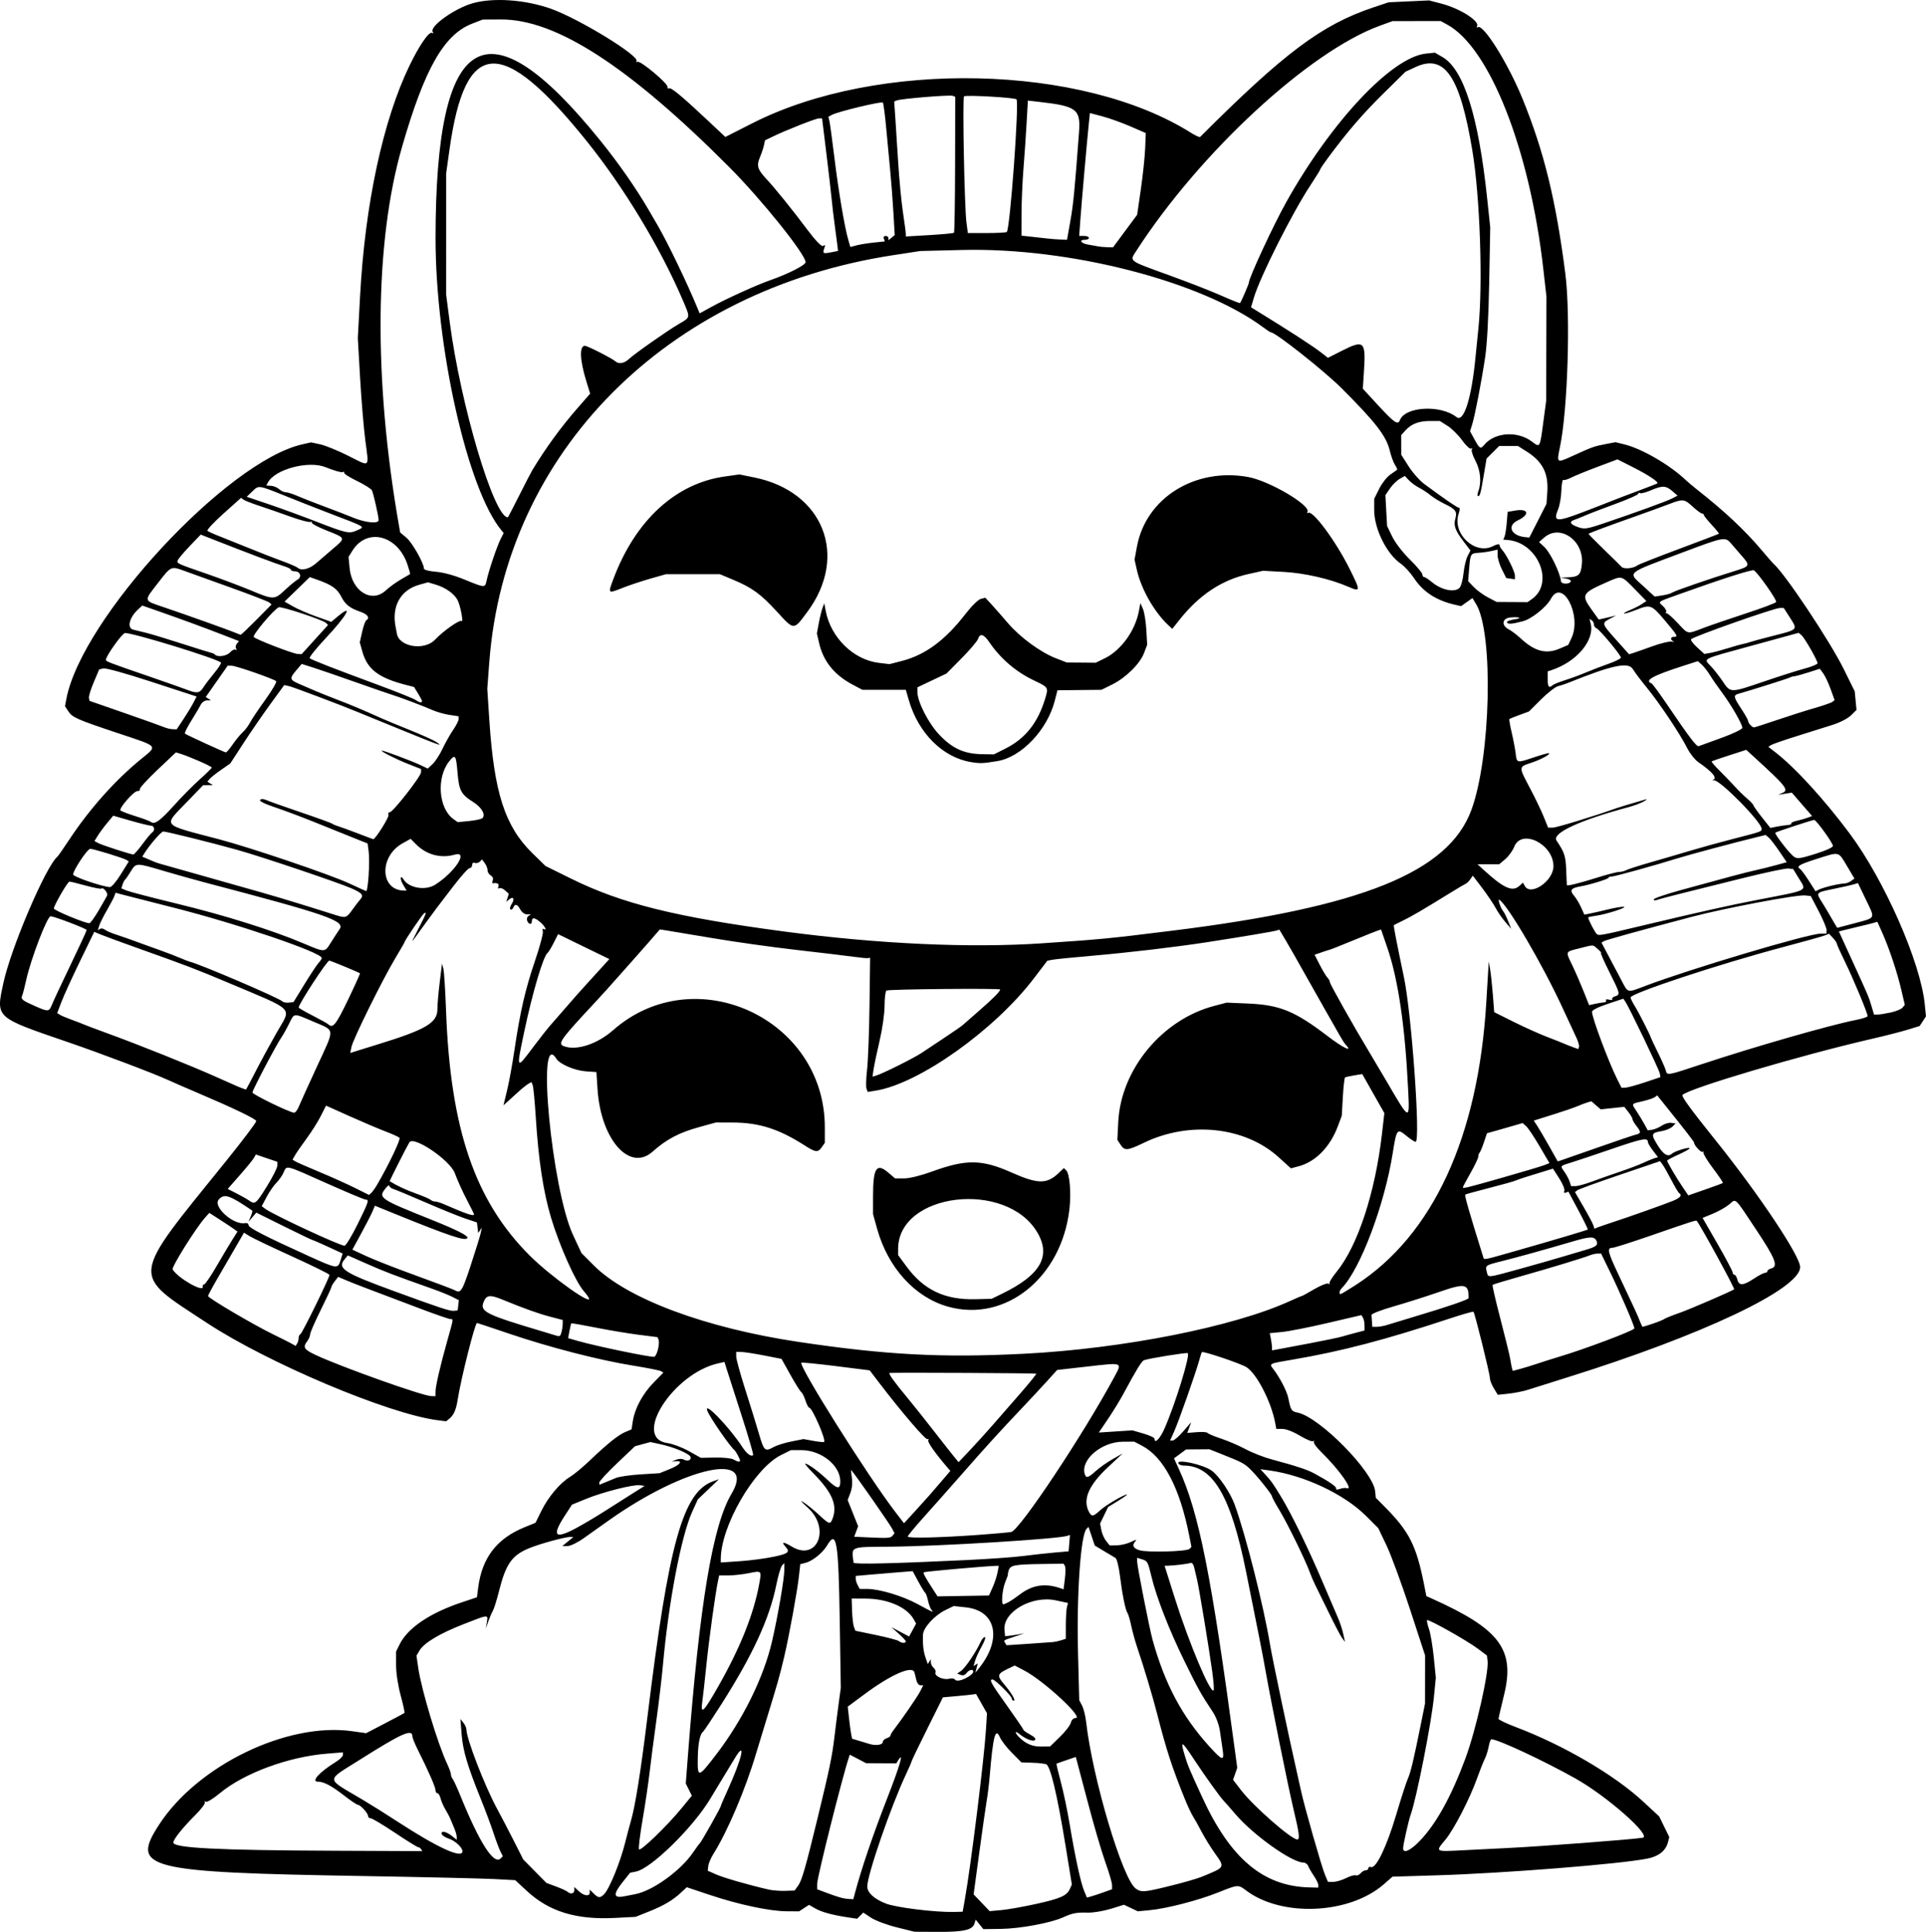 <?xml version="1.0" encoding="UTF-8" standalone="no"?>
<!-- Created with Inkscape (http://www.inkscape.org/) -->

<svg
   width="264.379mm"
   height="265.208mm"
   viewBox="0 0 264.379 265.208"
   version="1.1"
   id="svg1"
   xml:space="preserve"
   xmlns="http://www.w3.org/2000/svg"
   xmlns:svg="http://www.w3.org/2000/svg"><defs
     id="defs1" /><g
     id="layer1"
     transform="translate(194.004,149.215)"><path
       style="fill:#000000"
       d="m -70.914,115.37 c -1.342,-0.332 -2.924,-0.924 -3.515,-1.315 l -1.074,-0.711 -0.424,0.424 -0.424,0.424 -1.088,-0.162 c -2.23,-0.331 -3.76,-0.74 -4.626,-1.235 l -0.891,-0.51 -0.68,0.446 -0.68,0.446 -1.736,-0.011 c -2.307,-0.014 -6.561,-0.92 -10.488,-2.233 l -3.196,-1.068 -0.773,0.724 c -1.132,1.06 -2.396,1.806 -4.44,2.621 l -1.815,0.723 -2.816,0.146 c -5.317,0.275 -9.034,-0.86 -12.095,-3.695 l -1.607,-1.488 -2.891,-0.154 c -1.59,-0.085 -9.737,-0.272 -18.105,-0.415 -29.858,-0.513 -31.816,-1.007 -27.894,-7.046 5.29,-8.144 17.582,-14.097 26.507,-12.836 l 1.921,0.271 2.577,-1.344 c 1.417,-0.739 2.625,-1.383 2.684,-1.431 0.059,-0.048 -0.176,-1.13 -0.521,-2.405 -0.379,-1.399 -0.629,-3.053 -0.63,-4.17 l -0.002,-1.852 0.477,-0.971 c 1.104,-2.248 4.122,-4.302 8.461,-5.759 l 2.163,-0.726 0.166,-1.299 c 0.525,-4.115 2.551,-6.76 6.367,-8.312 l 1.506,-0.612 0.805,-1.636 c 0.948,-1.925 2.551,-3.828 3.93,-4.664 0.541,-0.328 1.758,-1.336 2.704,-2.24 2.445,-2.335 3.924,-3.521 4.898,-3.928 l 0.846,-0.353 0.179,-1.154 c 0.269,-1.737 1.355,-3.745 2.851,-5.273 l 1.34,-1.369 -0.318,-0.196 c -0.175,-0.108 -1.944,-0.459 -3.933,-0.78 -4.617,-0.745 -11.422,-2.503 -16.931,-4.373 -2.376,-0.807 -4.356,-1.466 -4.4,-1.466 -0.282,0 -2.205,7.633 -2.665,10.583 -0.21,1.345 -0.547,2.095 -1.16,2.583 l -0.42,0.334 -1.191,-0.153 c -6.746,-0.869 -23.281,-7.85 -31.664,-13.369 -10.487,-6.903 -10.622,-5.779 2.664,-22.22 2.279,-2.82 4.129,-5.274 4.129,-5.476 0,-0.272 -3.084,-1.758 -7.938,-3.824 -1.673,-0.712 -3.553,-1.53 -4.177,-1.817 -1.964,-0.903 -9.178,-3.632 -13.682,-5.176 -10.12,-3.47 -9.949,-3.313 -8.907,-8.148 1.041,-4.832 5.836,-16.038 7.424,-17.347 0.088,-0.073 0.863,-1.19 1.722,-2.482 2.718,-4.089 6.15,-7.941 9.617,-10.792 2.463,-2.025 2.693,-1.748 -3.043,-3.665 -5.715,-1.911 -6.257,-2.152 -6.84,-3.041 l -0.429,-0.655 0.182,-0.971 c 2.079,-11.083 22.079,-32.67 32.412,-34.984 l 1.182,-0.265 1.256,0.269 c 0.691,0.148 2.416,0.851 3.833,1.562 3.1,1.555 2.862,1.762 2.367,-2.049 -0.224,-1.729 -0.549,-5.611 -0.722,-8.627 l -0.314,-5.484 0.312,-5.794 c 0.678,-12.579 3.144,-24.072 6.777,-31.59 1.354,-2.802 2.701,-4.753 3.108,-4.502 0.173,0.107 0.204,0.048 0.08,-0.152 -0.446,-0.722 2.916,-3.149 5.387,-3.889 2.823,-0.846 7.307,-0.542 10.873,0.736 3.874,1.388 12.166,6.468 11.724,7.182 -0.09,0.146 -0.035,0.186 0.124,0.088 0.363,-0.225 4.172,2.949 4.123,3.436 -0.02,0.198 0.074,0.291 0.21,0.207 0.271,-0.168 1.78,1.085 5.366,4.455 l 2.364,2.222 3.721,-1.889 c 17.231,-8.747 45.244,-8.124 60.236,1.34 0.595,0.376 1.145,0.62 1.222,0.542 11.559,-11.559 16.721,-15.421 23.754,-17.772 l 2.117,-0.708 2.778,-0.129 2.778,-0.129 1.708,0.446 c 2.567,0.671 5.296,2.419 4.865,3.117 -0.095,0.154 -0.047,0.201 0.106,0.106 0.762,-0.471 4.172,4.988 6.147,9.839 2.951,7.249 4.572,13.872 5.872,23.986 0.731,5.69 0.331,18.711 -0.731,23.786 -0.481,2.298 -0.512,2.28 1.941,1.158 2.484,-1.136 2.764,-1.234 4.391,-1.544 l 1.281,-0.244 1.233,0.302 c 2.384,0.584 6.211,2.802 8.372,4.853 0.307,0.291 1.012,0.886 1.566,1.323 3.826,3.011 6.561,5.575 8.892,8.334 0.799,0.946 1.523,1.779 1.61,1.852 1.539,1.292 7.77,10.635 9.687,14.525 l 1.486,3.015 0.122,1.272 0.122,1.272 -0.76,0.748 c -0.452,0.445 -1.511,0.986 -2.612,1.333 -1.019,0.322 -3.246,1.022 -4.95,1.556 -1.704,0.534 -3.252,1.075 -3.44,1.202 l -0.342,0.231 0.926,0.715 c 2.728,2.106 6.711,6.457 10.228,11.172 4.783,6.413 9.75,17.708 10.321,23.471 l 0.163,1.643 -0.433,0.661 -0.433,0.661 -1.655,0.508 c -0.91,0.279 -3.083,0.836 -4.83,1.237 -9.812,2.255 -25.219,6.818 -26.078,7.724 -0.171,0.18 1.184,2.036 4.5,6.164 5.982,7.448 11.656,15.947 11.656,17.46 0,3.01 -13.482,9.387 -32.147,15.205 -2.183,0.68 -4.505,1.412 -5.159,1.625 -0.655,0.213 -1.867,0.46 -2.694,0.547 l -1.503,0.159 -0.546,-0.896 c -0.3,-0.493 -0.547,-1.14 -0.547,-1.439 -10e-4,-0.579 -2.057,-8.877 -2.247,-9.067 -0.062,-0.062 -1.576,0.372 -3.365,0.964 -8.704,2.879 -14.771,4.467 -21.337,5.586 -3.474,0.592 -3.368,0.539 -2.739,1.366 0.903,1.188 1.841,3.014 2.026,3.943 0.332,1.67 0.424,1.813 1.281,1.989 3.015,0.619 10.39,8.108 10.64,10.805 l 0.082,0.883 1.16,1.165 c 3.446,3.462 4.41,5.365 5.494,10.851 l 0.293,1.484 0.717,0.322 c 9.383,4.211 11.48,7.008 9.943,13.257 -0.41,1.668 -0.749,3.138 -0.752,3.266 -0.004,0.129 1.065,0.64 2.375,1.136 6.569,2.489 13.546,6.576 17.512,10.258 l 2.166,2.011 0.692,1.414 0.692,1.414 -0.172,0.686 c -0.295,1.176 -1.255,1.954 -2.795,2.266 -3.718,0.752 -19.645,2.02 -28.943,2.303 l -6.085,0.185 -1.166,1.023 c -4.74,4.159 -14.06,4.573 -18.967,0.844 -1.048,-0.796 -1.065,-0.795 -3.821,0.308 -2.711,1.085 -7.058,2.208 -9.383,2.426 l -1.629,0.152 -0.947,-0.449 -0.947,-0.449 -1.801,0.556 c -0.991,0.306 -2.401,0.543 -3.134,0.526 -1.628,-0.037 -2.095,0.052 -3.449,0.659 -1.708,0.766 -5.896,1.541 -8.502,1.573 l -2.416,0.03 -0.526,-0.648 -0.526,-0.648 -0.178,0.559 c -0.272,0.857 -1.523,1.135 -5.024,1.115 l -3.202,-0.017 z m 9.358,-3.859 c 0.825,-4.614 2.64,-19.235 2.892,-23.283 l 0.14,-2.249 -0.75,-1.323 -0.75,-1.323 -0.52,0.077 c -0.286,0.043 -1.309,0.147 -2.274,0.232 l -1.754,0.154 -2.148,4.315 c -1.182,2.373 -2.148,4.382 -2.148,4.464 0,0.082 -0.351,0.893 -0.779,1.803 -2.058,4.369 -5.306,13.781 -5.306,15.377 0,0.857 0.929,1.715 2.54,2.348 1.408,0.553 6.774,1.215 9.364,1.155 l 1.188,-0.028 z m 9.758,0.652 c 3.381,-0.749 4.223,-1.124 4.654,-2.069 l 0.271,-0.596 -0.813,-5.013 c -1.216,-7.497 -2.169,-11.464 -2.766,-11.526 -0.162,-0.017 -0.414,-0.058 -0.559,-0.092 -0.146,-0.034 -0.832,-0.08 -1.525,-0.102 l -1.26,-0.04 -1.282,-1.289 c -0.705,-0.709 -1.447,-1.661 -1.649,-2.117 -0.646,-1.458 -0.949,-0.316 -1.432,5.39 -0.086,1.019 -0.269,2.508 -0.407,3.309 -0.138,0.801 -0.597,4.016 -1.021,7.144 l -0.77,5.687 1.101,1.15 1.101,1.15 1.594,-0.142 c 0.877,-0.078 3.02,-0.458 4.763,-0.844 z m -24.808,-1.644 c 0.886,-3.3 2.441,-7.873 4.304,-12.654 1.836,-4.713 2.444,-6.798 1.574,-5.396 l -0.242,0.389 -2.072,-0.012 -2.072,-0.012 -1.12,-0.584 -1.12,-0.584 -0.111,0.331 c -0.906,2.699 -4.37,16.5 -4.37,17.409 v 0.743 l 1.389,0.518 c 1.62,0.604 2.237,0.77 3.011,0.812 l 0.563,0.031 z m -34.483,0.31 c 0.751,-0.751 2.258,-4.467 2.942,-7.255 0.196,-0.8 0.545,-2.11 0.774,-2.91 0.586,-2.045 1.349,-6.874 2.246,-14.212 2.926,-23.93 4.871,-30.874 9.055,-32.333 l 0.754,-0.263 -1.449,1.382 -1.449,1.382 -0.785,1.731 c -1.496,3.3 -3.238,12.438 -4.005,21.015 -0.156,1.746 -0.566,5.199 -0.91,7.673 -0.344,2.474 -0.763,5.689 -0.93,7.144 -0.168,1.455 -0.597,4.35 -0.955,6.433 -0.358,2.083 -0.578,3.905 -0.488,4.049 0.195,0.316 3.819,-3.181 5.819,-5.615 l 1.436,-1.748 -0.418,-0.839 -0.418,-0.839 0.3,-3.896 c 1.6,-20.783 3.391,-31.53 5.979,-35.874 3.521,-5.91 -6.407,-3.751 -16.867,3.668 -1.026,0.728 -2.557,1.814 -3.402,2.414 -0.88,0.625 -1.84,1.091 -2.246,1.091 h -0.709 l 0.757,-0.619 0.757,-0.619 -0.421,-0.009 c -0.725,-0.016 -4.374,0.991 -5.779,1.595 -2.283,0.982 -3.088,2.166 -4.029,5.925 -0.29,1.159 -0.666,2.349 -0.835,2.646 -0.169,0.297 -0.453,0.956 -0.63,1.465 l -0.323,0.926 0.143,-0.86 c 0.179,-1.077 0.274,-1.085 -3.219,0.284 -3.275,1.283 -5.405,2.56 -6.026,3.611 l -0.417,0.706 0.248,1.701 c 0.434,2.977 2.667,10.39 3.956,13.132 0.292,0.622 0.532,1.287 0.532,1.478 0,0.191 0.102,0.46 0.227,0.598 0.125,0.138 0.614,1.204 1.087,2.368 2.621,6.447 4.573,9.485 5.499,8.56 l 0.304,-0.304 -0.343,-0.688 c -0.188,-0.379 -0.616,-1.522 -0.95,-2.54 -0.334,-1.019 -1.112,-3.102 -1.729,-4.63 -1.836,-4.547 -2.454,-6.629 -2.632,-8.864 l -0.169,-2.117 0.411,0.514 c 0.226,0.282 0.412,0.699 0.414,0.926 0.011,1.285 2.515,7.757 4.215,10.891 0.583,1.076 1.629,3.081 2.324,4.455 l 1.263,2.498 1.588,1.608 1.588,1.608 1.323,0.493 c 0.728,0.271 1.436,0.596 1.574,0.723 0.415,0.379 0.939,0.26 0.939,-0.213 v -0.443 l 0.612,0.575 c 0.706,0.663 1.504,0.758 1.504,0.178 v -0.397 l 0.529,0.529 c 0.638,0.638 0.892,0.658 1.438,0.112 z m 4.25,-0.005 c 2.39,-0.436 6.262,-3.218 7.958,-5.716 0.425,-0.626 0.846,-1.197 0.935,-1.27 0.201,-0.163 2.881,-4.913 2.881,-5.106 0,-0.076 0.4,-1.012 0.889,-2.08 2.039,-4.457 2.661,-7.209 1.001,-4.435 -0.472,0.789 -1.261,2.089 -1.752,2.89 -0.492,0.8 -1.17,1.924 -1.508,2.497 -2.324,3.946 -8.153,9.687 -10.263,10.109 l -0.811,0.162 -1.054,1.323 c -1.35,1.696 -1.235,2.236 0.401,1.884 0.291,-0.062 0.886,-0.179 1.323,-0.259 z m 64.36,-0.276 1.124,-0.404 -8e-5,-0.573 c -4e-5,-0.315 -0.423,-1.758 -0.941,-3.205 -0.517,-1.447 -1.596,-5.138 -2.398,-8.202 -0.801,-3.064 -1.501,-5.707 -1.554,-5.875 l -0.097,-0.305 -1.275,0.435 c -0.701,0.239 -1.312,0.453 -1.357,0.475 -0.045,0.022 0.218,1.154 0.585,2.516 0.367,1.362 0.914,3.964 1.215,5.783 0.737,4.443 1.518,8.048 1.987,9.17 l 0.386,0.923 0.601,-0.166 c 0.33,-0.091 1.107,-0.348 1.725,-0.571 z m -41.974,-0.89 c 0.523,-0.722 1.029,-2.482 2.737,-9.525 1.592,-6.564 1.946,-8.282 2.263,-10.98 0.154,-1.31 0.411,-3.344 0.571,-4.52 l 0.292,-2.138 -0.145,-9.239 c -0.171,-10.921 -0.436,-12.513 -1.722,-10.334 -0.616,1.044 -2.017,2.173 -3.002,2.418 l -0.696,0.174 -0.18,1.633 c -0.228,2.074 -1.327,8.095 -2.011,11.026 -0.595,2.548 -0.932,3.74 -2.428,8.599 -0.583,1.892 -1.236,4.035 -1.452,4.763 -1.437,4.845 -3.922,10.693 -5.834,13.73 -0.357,0.567 -0.681,1.324 -0.721,1.683 l -0.072,0.653 1.173,0.519 c 1.037,0.459 4.585,1.477 7.228,2.074 0.509,0.115 1.509,0.191 2.222,0.168 l 1.296,-0.042 z m 51.168,-6.7e-4 c 1.746,-0.433 3.651,-0.984 4.233,-1.223 3.292,-1.355 3.227,-1.232 1.763,-3.297 -0.558,-0.788 -1.357,-2.087 -1.775,-2.887 -0.418,-0.8 -0.951,-1.753 -1.183,-2.117 -0.233,-0.364 -0.736,-1.435 -1.118,-2.381 -1.757,-4.344 -2.546,-6.769 -3.791,-11.642 -0.631,-2.47 -1.806,-6.392 -2.775,-9.26 -0.27,-0.8 -0.629,-2.11 -0.798,-2.91 -0.168,-0.8 -0.396,-1.574 -0.506,-1.72 -0.28,-0.372 -0.716,-2.519 -1.042,-5.142 -0.155,-1.247 -0.425,-2.316 -0.612,-2.423 -0.183,-0.105 -0.897,-0.53 -1.585,-0.943 l -1.252,-0.752 -0.431,-1.281 -0.431,-1.281 -0.265,0.265 c -0.817,0.817 -1.382,9.072 -1.172,17.141 l 0.165,6.378 0.388,0.747 c 0.213,0.411 0.463,1.41 0.555,2.221 0.879,7.768 5.012,21.639 6.826,22.909 0.764,0.535 1.161,0.502 4.807,-0.403 z m 20.241,-0.095 c 0,-0.198 -0.274,-0.764 -0.608,-1.257 -0.334,-0.493 -0.688,-1.105 -0.785,-1.36 -0.098,-0.255 -0.389,-0.464 -0.649,-0.466 -1.594,-0.009 -6.858,-3.756 -9.328,-6.64 -0.797,-0.93 -1.516,-1.751 -1.598,-1.824 -0.367,-0.324 -2.656,-3.513 -4.056,-5.648 -1.725,-2.631 -1.947,-2.745 -1.334,-0.681 0.433,1.459 0.581,1.815 2.426,5.83 3.866,8.415 8.364,12.207 14.675,12.372 l 1.257,0.033 z m 3.803,-0.946 c 0.553,-0.282 1.154,-0.455 1.336,-0.385 0.183,0.07 0.485,-0.057 0.671,-0.282 0.187,-0.225 0.503,-0.409 0.704,-0.409 0.2,0 0.364,-0.132 0.364,-0.293 0,-0.161 0.163,-0.231 0.361,-0.154 0.679,0.261 2.149,-2.791 3.443,-7.151 0.682,-2.297 1.405,-4.533 1.606,-4.969 0.381,-0.827 0.782,-2.501 1.773,-7.408 l 0.588,-2.91 0.005,-3.307 0.005,-3.307 -2.076,-6.35 c -1.142,-3.493 -2.586,-7.422 -3.21,-8.731 l -1.134,-2.381 -1.673,-1.675 c -2.995,-2.998 -8.488,-5.59 -13.253,-6.253 l -1.262,-0.176 0.6,0.653 c 0.915,0.996 1.088,1.239 2.293,3.225 1.427,2.353 3.783,7.201 5.716,11.766 0.832,1.965 1.736,4.073 2.009,4.685 0.273,0.612 0.61,1.624 0.748,2.249 l 0.252,1.135 -0.397,-0.529 c -0.218,-0.291 -1.06,-1.898 -1.871,-3.572 -0.811,-1.673 -1.64,-3.364 -1.843,-3.757 -0.203,-0.393 -0.531,-1.167 -0.731,-1.72 -0.588,-1.632 -3.064,-6.692 -4.163,-8.507 -0.56,-0.924 -1.017,-1.772 -1.017,-1.884 0,-0.278 -2.071,-2.864 -3.029,-3.782 -0.79,-0.758 -1.145,-0.942 -3.983,-2.067 l -1.587,-0.63 -1.6,0.013 -1.6,0.013 -0.828,0.612 -0.828,0.612 0.681,1.486 c 2.754,6.007 4.467,14.643 7.728,38.968 l 0.272,2.028 -0.287,0.822 -0.287,0.822 1.122,1.454 c 1.696,2.198 6.878,6.737 7.691,6.737 0.386,0 0.283,-0.812 -0.54,-4.271 -0.751,-3.156 -2.987,-14.246 -3.86,-19.145 -0.388,-2.178 -0.888,-4.719 -2.634,-13.38 -2.09,-10.374 -4.538,-14.533 -8.552,-14.533 -0.302,0 -0.623,-0.119 -0.713,-0.265 -0.446,-0.721 3.421,0.11 4.587,0.987 1.015,0.762 2.535,3.025 3.124,4.648 1.536,4.235 3.958,13.826 4.857,19.236 0.323,1.942 2.597,12.757 3.701,17.595 0.133,0.582 0.385,1.713 0.56,2.514 0.485,2.217 2.8,10.321 3.269,11.443 l 0.415,0.992 h 0.734 c 0.404,0 1.186,-0.23 1.739,-0.512 z M -130.518,104.926 c 0,-0.505 -1.009,-1.442 -1.852,-1.721 -0.487,-0.161 -0.935,-0.442 -0.994,-0.624 -0.167,-0.511 0.582,-0.391 1.356,0.218 l 0.697,0.548 v -0.407 c 0,-0.224 -0.17,-0.798 -0.378,-1.276 -0.208,-0.478 -0.447,-1.047 -0.531,-1.266 -0.085,-0.218 -0.371,-0.754 -0.637,-1.191 -0.266,-0.437 -0.565,-1.121 -0.664,-1.521 -0.1,-0.4 -0.298,-0.728 -0.441,-0.728 -0.143,0 -0.26,-0.186 -0.26,-0.414 0,-0.418 -0.983,-2.666 -2.402,-5.491 -0.425,-0.847 -0.773,-1.703 -0.773,-1.903 0,-1.081 -1.443,-0.437 -7.255,3.237 -4.694,2.967 -4.732,2.406 0.376,5.432 1.091,0.647 3.235,1.991 4.763,2.987 5.591,3.645 8.996,5.203 8.996,4.118 z m -5.686,-0.289 c -0.091,-0.148 -0.27,-0.269 -0.398,-0.269 -0.127,0 -1.565,-0.893 -3.194,-1.984 -1.63,-1.091 -3.126,-1.984 -3.325,-1.984 -0.199,0 -0.362,-0.141 -0.362,-0.314 0,-0.381 -1.053,-1.538 -1.4,-1.538 -0.137,0 -0.98,-0.567 -1.872,-1.261 -1.746,-1.357 -2.8,-1.914 -3.62,-1.914 -0.978,0 0.227,-1.326 2.453,-2.699 0.542,-0.334 0.988,-0.769 0.992,-0.966 l 0.007,-0.358 -2.183,0.175 c -5.313,0.426 -11.415,2.681 -14.735,5.444 -0.91,0.758 -1.742,1.26 -1.913,1.155 -0.172,-0.106 -0.229,-0.07 -0.134,0.085 0.092,0.149 -0.478,0.916 -1.267,1.705 -1.796,1.796 -3.052,3.366 -3.052,3.814 0,0.754 6.011,1.06 22.177,1.129 l 11.991,0.051 z M 0.883,103.507 C 3.127,101.181 5.197,97.443 7.147,92.196 8.573,88.357 10.381,80.414 10.194,78.803 l -0.086,-0.744 -1.243,-0.935 c -1.48,-1.113 -6.792,-4.101 -6.971,-3.921 -0.069,0.069 0.044,0.607 0.251,1.194 0.207,0.588 0.505,2.336 0.661,3.886 l 0.284,2.818 -0.269,2.703 c -0.362,3.631 -2.38,13.852 -3.173,16.065 -0.304,0.848 -1.048,4.148 -1.048,4.647 0,0.775 0.982,0.341 2.284,-1.009 z m 12.003,0.977 c 4.597,-0.22 16.823,-1.148 18.587,-1.41 1.35,-0.201 -4.856,-5.686 -9.194,-8.125 -4.351,-2.447 -10.686,-5.405 -11.564,-5.399 -0.103,6.41e-4 -0.267,0.448 -0.366,0.993 -0.099,0.546 -0.344,1.316 -0.544,1.713 -0.201,0.396 -0.673,1.587 -1.05,2.646 -1,2.811 -3.178,7.031 -4.364,8.455 -1.4,1.682 -1.487,1.635 2.608,1.423 2.001,-0.103 4.65,-0.236 5.887,-0.295 z M -95.68,91.627 c 3.652,-4.776 6.514,-10.578 7.653,-15.518 0.801,-3.471 1.681,-8.596 1.689,-9.829 l 0.005,-0.913 -0.316,0.316 c -0.174,0.174 -0.53,1.376 -0.792,2.671 -0.93,4.601 -3.232,9.616 -7.485,16.302 -1.296,2.037 -2.445,3.766 -2.554,3.842 -0.422,0.294 -0.691,1.53 -0.734,3.377 -0.072,3.051 0.017,3.042 2.533,-0.248 z m 69.519,-0.556 c -0.088,-0.618 -0.26,-1.798 -0.381,-2.622 -0.134,-0.904 -0.517,-1.943 -0.968,-2.623 -1.665,-2.513 -2.04,-3.183 -3.904,-6.992 -2.122,-4.335 -3.844,-8.75 -4.539,-11.642 -0.496,-2.064 -0.527,-2.116 -1.365,-2.369 l -0.595,-0.18 v 0.51 c 0,0.613 1.708,9.271 2.125,10.77 1.681,6.048 4.053,10.495 7.795,14.618 1.775,1.955 2.046,2.034 1.832,0.529 z m -22.361,-1.836 c 0.74,-0.717 1.419,-1.595 1.508,-1.95 0.1,-0.4 0.353,-0.646 0.663,-0.646 1.159,0 -4.37,-5.118 -7.04,-6.517 l -1.323,-0.693 -1.039,0.496 c -1.334,0.637 -1.402,0.915 -0.484,1.993 1.065,1.252 1.715,2.34 1.397,2.34 -0.149,0 -0.271,-0.126 -0.271,-0.28 0,-0.353 -2.293,-2.63 -2.647,-2.63 -0.505,0 -0.247,0.467 1.986,3.595 1.237,1.733 2.249,3.221 2.249,3.308 0,0.087 0.415,0.381 0.921,0.654 0.59,0.318 0.83,0.588 0.667,0.751 -0.267,0.267 -1.322,-0.15 -2.183,-0.862 -0.589,-0.488 -0.606,-0.143 -0.022,0.445 0.925,0.932 1.833,1.324 3.04,1.313 l 1.232,-0.011 z m -24.316,0.729 c 0,-0.208 0.238,-0.455 0.529,-0.547 0.291,-0.092 0.529,-0.255 0.529,-0.361 0,-0.106 0.178,-0.426 0.395,-0.71 1.294,-1.692 3.3,-4.609 3.677,-5.345 l 0.44,-0.86 h -0.399 c -0.22,0 -0.47,-0.326 -0.558,-0.728 -0.088,-0.4 -0.205,-0.876 -0.261,-1.058 -0.296,-0.962 -3.211,0.315 -6.817,2.988 l -2.333,1.729 0.166,1.511 c 0.092,0.831 0.224,1.821 0.295,2.2 l 0.128,0.689 1.112,0.335 c 0.612,0.184 1.231,0.371 1.376,0.414 0.771,0.231 1.72,0.089 1.72,-0.258 z m -22.446,-7.889 c 2.926,-5.172 4.745,-9.748 5.488,-13.803 0.351,-1.915 0.38,-1.886 -1.469,-1.514 -0.828,0.166 -2.072,0.302 -2.763,0.302 h -1.258 l -0.154,0.728 c -0.372,1.753 -1.225,7.931 -1.599,11.576 -0.224,2.183 -0.48,4.475 -0.568,5.093 -0.263,1.832 0.222,1.335 2.324,-2.381 z m 67.697,-1.705 c -0.423,-3.121 -1.826,-11.623 -2.109,-12.781 -0.125,-0.509 -0.299,-1.249 -0.388,-1.644 -0.093,-0.414 -0.3,-0.669 -0.49,-0.601 -0.356,0.127 -2.103,0.345 -3.006,0.375 l -0.562,0.019 1.4,4.432 c 1.946,6.159 4.874,13.128 5.326,12.676 0.08,-0.08 0.003,-1.193 -0.171,-2.475 z m -33.411,0.547 c 0.327,-0.206 0.595,-0.492 0.595,-0.634 0,-0.412 -0.573,-0.299 -0.925,0.181 -0.207,0.283 -0.493,0.374 -0.802,0.255 l -0.481,-0.185 0.551,-0.386 c 0.565,-0.396 2.051,-2.597 2.63,-3.895 0.178,-0.4 0.453,-0.728 0.61,-0.728 0.157,0 -0.031,0.566 -0.419,1.257 -0.388,0.691 -0.801,1.586 -0.918,1.989 l -0.213,0.733 0.289,-0.179 0.289,-0.179 -0.163,0.637 -0.163,0.637 0.528,-0.661 c 3.173,-3.978 2.321,-7.861 -1.823,-8.314 l -1.671,-0.183 -1.156,0.56 c -1.484,0.719 -3.033,2.421 -3.07,3.374 -0.051,1.332 0.06,2.306 0.362,3.172 l 0.299,0.857 0.208,-0.328 0.208,-0.328 0.004,0.431 c 0.002,0.237 0.176,0.573 0.385,0.747 0.21,0.174 0.325,0.464 0.255,0.644 -0.182,0.475 1.058,1.053 1.84,0.857 0.366,-0.092 0.742,-0.043 0.836,0.109 0.193,0.311 1.023,0.12 1.912,-0.44 z m 11.576,-4.713 c 0.291,-0.03 0.797,-0.143 1.124,-0.252 l 0.595,-0.197 0.004,-1.9 c 0.002,-1.045 0.071,-2.151 0.153,-2.457 l 0.149,-0.557 -1.674,-0.358 c -3.308,-0.707 -7.288,1.587 -7.048,4.064 l 0.082,0.848 0.397,-0.028 c 0.218,-0.015 0.814,-0.101 1.323,-0.191 l 0.926,-0.163 -1.323,0.44 c -1.609,0.535 -1.552,0.497 -1.315,0.879 l 0.193,0.312 2.943,-0.193 c 1.618,-0.106 3.181,-0.217 3.472,-0.247 z m -20.241,-0.082 c 10e-6,-0.109 -0.446,-0.595 -0.992,-1.08 l -0.992,-0.882 1.218,0.643 1.218,0.643 0.479,-0.889 0.479,-0.889 -0.331,-0.592 c -0.936,-1.674 -3.598,-2.819 -6.582,-2.833 l -1.932,-0.009 0.054,1.665 c 0.03,0.916 0.145,1.91 0.255,2.21 l 0.202,0.545 2.867,0.597 c 1.577,0.328 2.98,0.703 3.119,0.833 0.305,0.287 0.939,0.313 0.939,0.038 z m 3.503,-4.366 c -0.147,-0.182 -0.355,-0.747 -0.463,-1.257 -0.108,-0.509 -0.28,-0.986 -0.382,-1.058 -0.102,-0.073 -0.53,-0.77 -0.951,-1.55 l -0.765,-1.418 -2.125,0.169 c -1.169,0.093 -2.929,0.24 -3.911,0.328 l -1.786,0.159 v 0.38 c 0,0.209 0.123,0.61 0.274,0.892 l 0.274,0.512 h 1.007 c 1.681,0 4.867,0.955 6.938,2.08 2.214,1.202 2.256,1.219 1.89,0.765 z m 10.604,-1.035 c 0.318,-0.169 0.995,-0.628 1.504,-1.02 1.705,-1.311 3.426,-1.604 5.468,-0.929 l 0.573,0.19 0.182,-1.46 c 0.1,-0.803 0.1,-1.594 -0.002,-1.758 l -0.184,-0.298 -2.987,0.044 c -3.75,0.055 -4.311,0.163 -4.536,0.872 -0.099,0.311 -0.148,0.566 -0.11,0.566 0.038,0 -0.123,0.461 -0.358,1.024 -0.407,0.974 -0.597,3.077 -0.278,3.077 0.082,0 0.41,-0.138 0.728,-0.308 z m -2.194,-2.021 c 0.275,-0.615 0.579,-1.534 0.674,-2.041 l 0.173,-0.922 -0.36,0.007 c -1.337,0.028 -9.837,0.782 -9.936,0.881 -0.119,0.119 0.185,0.677 1.344,2.467 l 0.545,0.842 3.53,-0.058 3.53,-0.058 z m -3.71,-3.743 c 3.129,-0.15 6.701,-0.405 7.938,-0.567 1.237,-0.162 3.139,-0.371 4.226,-0.466 l 1.977,-0.172 0.093,-1.124 0.093,-1.124 -0.35,0.119 c -1.289,0.439 -17.459,1.429 -24.332,1.49 -5.645,0.05 -5.314,-0.095 -5.02,2.196 0.032,0.246 5.519,0.12 15.376,-0.354 z m -26.392,-0.45 c 2.129,-0.451 2.348,-0.649 1.613,-1.461 -0.574,-0.634 -0.175,-0.614 0.907,0.046 3.479,2.121 5.391,-2.453 2.222,-5.319 -0.95,-0.859 -1.161,-1.131 -0.575,-0.741 0.509,0.339 1.441,1.097 2.071,1.684 1.454,1.356 1.574,1.39 1.896,0.542 0.695,-1.828 -0.041,-3.577 -2.599,-6.176 -0.741,-0.753 -1.263,-1.369 -1.16,-1.368 0.384,0.002 1.814,1.043 3.056,2.223 1.366,1.299 1.763,1.346 1.761,0.207 -0.003,-2.197 -2.616,-4.284 -5.363,-4.284 h -1.412 l -1.367,0.681 c -3.685,1.836 -8.262,9.752 -8.262,14.29 v 0.452 l 2.58,-0.173 c 1.419,-0.095 3.502,-0.368 4.63,-0.606 z m 57.131,-1.092 0.267,-0.267 -0.306,-1.55 c -1.296,-6.564 -3.509,-10.784 -6.474,-12.34 l -1.075,-0.564 -1.587,0.01 c -2.866,0.019 -5.737,2.419 -5.226,4.371 0.179,0.685 0.47,0.619 1.532,-0.347 0.507,-0.461 1.546,-1.194 2.308,-1.628 l 1.386,-0.789 -2.019,1.889 c -2.677,2.505 -3.505,4.461 -2.602,6.147 0.363,0.679 0.582,0.648 1.513,-0.216 0.745,-0.691 3.274,-2.183 3.701,-2.183 0.11,0 -0.429,0.386 -1.197,0.859 l -1.396,0.859 -0.549,1.134 -0.549,1.134 0.169,0.898 c 0.093,0.494 0.391,1.173 0.663,1.509 l 0.494,0.61 1.03,-0.027 c 0.566,-0.015 1.441,-0.235 1.945,-0.489 0.537,-0.272 0.779,-0.319 0.584,-0.115 -0.551,0.58 -0.376,1.007 0.529,1.286 1.059,0.328 6.492,0.176 6.86,-0.192 z m -40.758,-1.821 0.266,-0.321 -0.317,-0.612 c -0.372,-0.719 -5.214,-7.65 -5.646,-8.082 -0.034,-0.034 0.014,0.443 0.105,1.058 0.105,0.707 0.03,1.48 -0.205,2.099 l -0.371,0.979 0.719,1.797 0.719,1.797 -0.271,0.719 -0.271,0.719 1.891,0.086 c 2.826,0.129 3.092,0.11 3.381,-0.239 z m 11.871,-0.105 c 2.11,-0.154 4.096,-0.333 4.414,-0.398 1.163,-0.238 9.951,-13.458 14.188,-21.343 1.055,-1.964 1.164,-1.924 -3.702,-1.37 l -4.184,0.476 -1.323,1.463 c -0.728,0.805 -2.227,2.418 -3.332,3.585 -3.297,3.481 -5.018,5.371 -8.334,9.153 -1.732,1.975 -4.132,4.683 -5.333,6.017 -1.201,1.334 -2.183,2.525 -2.183,2.646 0,0.263 4.463,0.157 9.79,-0.23 z m -55.166,-1.003 c 1.019,-0.556 2.763,-1.596 3.876,-2.311 1.113,-0.715 2.78,-1.774 3.704,-2.353 l 1.68,-1.052 -0.625,-0.095 c -0.889,-0.135 -5.111,0.932 -7.408,1.873 l -1.948,0.797 -1.029,1.591 c -1.791,2.77 -1.294,3.21 1.75,1.55 z m 48.329,-4.406 c 0.381,-0.437 1.187,-1.373 1.793,-2.082 l 1.101,-1.288 -0.371,-0.432 c -1.728,-2.012 -2.811,-3.556 -2.662,-3.797 0.1,-0.162 0.057,-0.214 -0.097,-0.119 -0.25,0.154 -3.62,-3.784 -6.718,-7.851 l -1.223,-1.605 -4.598,-0.577 c -2.529,-0.317 -4.677,-0.53 -4.774,-0.474 -0.499,0.293 9.151,15.632 12.894,20.497 l 1.187,1.542 1.388,-1.511 c 0.763,-0.831 1.699,-1.868 2.08,-2.305 z M -9.141,55.082 c 1.02,0.359 -1.036,-2.561 -3.473,-4.933 -0.66,-0.643 -1.128,-1.286 -1.039,-1.43 0.089,-0.144 0.037,-0.185 -0.115,-0.091 -0.152,0.094 -0.967,-0.245 -1.811,-0.753 -0.902,-0.543 -1.883,-0.924 -2.38,-0.924 h -0.846 l -0.163,-0.86 c -0.546,-2.892 -2.547,-6.761 -3.941,-7.622 -0.83,-0.513 -5.972,-2.244 -6.121,-2.061 -0.041,0.051 -0.207,0.569 -0.368,1.151 -0.488,1.76 -2.82,8.381 -3.424,9.723 l -0.566,1.257 h 0.361 c 0.199,0 0.851,-0.566 1.45,-1.257 l 1.088,-1.257 -0.271,0.737 -0.271,0.737 1.327,-0.105 c 0.73,-0.058 1.385,-0.011 1.455,0.103 0.07,0.114 0.919,0.47 1.886,0.792 0.967,0.322 2.483,0.977 3.371,1.455 0.887,0.479 2.506,1.11 3.597,1.402 3.322,0.89 4.852,1.396 5.821,1.926 2.082,1.138 3.039,1.8 2.979,2.058 -0.041,0.174 0.151,0.193 0.529,0.054 0.326,-0.121 0.742,-0.167 0.924,-0.103 z M -109.484,53.686 c 0.437,-0.185 1.969,-0.409 3.406,-0.498 l 2.612,-0.162 1.454,-0.589 c 1.401,-0.568 1.822,-1.173 0.73,-1.05 l -0.529,0.059 0.615,-0.261 c 0.383,-0.162 0.788,-0.168 1.073,-0.016 0.552,0.295 1.14,-0.004 0.869,-0.442 -0.276,-0.447 -2.307,-1.286 -4.013,-1.659 l -1.457,-0.318 -1.057,0.287 -1.057,0.287 -2.447,2.326 c -1.346,1.279 -2.447,2.47 -2.447,2.646 v 0.32 l 0.728,-0.296 c 0.4,-0.163 1.085,-0.447 1.521,-0.632 z m 17.066,-2.385 c 0,-0.204 -0.571,-1.274 -0.767,-1.438 -0.654,-0.545 -3.38,-4.502 -3.723,-5.404 -0.556,-1.461 3.023,2.239 4.781,4.943 0.614,0.945 1.231,1.409 1.505,1.135 0.073,-0.073 -0.668,-2.606 -1.647,-5.629 -0.979,-3.023 -1.893,-5.87 -2.033,-6.326 l -0.254,-0.83 -0.862,0.194 c -6.199,1.398 -11.85,10.274 -6.968,10.943 0.7,0.096 2.019,0.592 2.93,1.101 l 1.657,0.927 1.981,-0.038 c 1.09,-0.021 2.211,0.095 2.491,0.258 0.566,0.329 0.907,0.389 0.907,0.162 z m 34.559,-4.745 c 0.889,-1.019 2.646,-3.032 3.904,-4.473 1.258,-1.442 2.244,-2.665 2.19,-2.718 -0.075,-0.075 -19.047,-0.168 -20.114,-0.099 -0.255,0.017 0.581,1.179 2.597,3.613 0.735,0.887 2.289,2.839 3.453,4.337 1.164,1.498 2.407,3.078 2.761,3.51 l 0.644,0.786 1.473,-1.552 c 0.81,-0.854 2.201,-2.385 3.09,-3.404 z m -29.929,2.871 c 0.437,-0.238 1.533,-0.579 2.437,-0.758 l 1.643,-0.325 1.361,0.247 c 0.748,0.136 1.409,0.199 1.469,0.139 0.281,-0.281 -1.633,-4.688 -2.035,-4.688 -0.111,0 -0.348,-0.446 -0.526,-0.992 -0.178,-0.546 -0.44,-1.068 -0.582,-1.16 -0.142,-0.092 -0.81,-1.156 -1.483,-2.363 l -1.224,-2.195 -2.381,-0.465 c -1.31,-0.256 -2.709,-0.472 -3.109,-0.481 l -0.728,-0.016 v 0.642 c 0,0.353 0.546,2.348 1.213,4.432 0.667,2.084 1.517,4.831 1.89,6.105 0.72,2.462 0.82,2.554 2.057,1.879 z m 53.641,-2.547 c 1.491,-3.39 3.559,-10.106 3.181,-10.331 -0.193,-0.115 -5.364,0.723 -6.021,0.975 -0.307,0.118 -1.115,1.444 -2.828,4.642 -0.436,0.814 -1.369,2.335 -2.073,3.38 l -1.28,1.9 2.306,-0.149 2.306,-0.149 1.513,0.44 c 0.832,0.242 1.513,0.555 1.513,0.697 0,0.791 0.758,0.023 1.386,-1.404 z m -100.076,-5.02 c -8.8e-4,-0.755 0.639,-3.53 1.619,-7.017 0.884,-3.148 0.859,-2.971 0.433,-2.971 -0.181,0 -1.938,-0.606 -3.903,-1.346 -7.803,-2.94 -9.174,-3.464 -10.32,-3.946 l -1.191,-0.501 -0.457,0.582 c -0.251,0.32 -0.46,0.677 -0.463,0.793 -0.003,0.116 -0.661,1.531 -1.461,3.143 -0.8,1.612 -1.459,3.124 -1.464,3.36 -0.005,0.236 -0.183,0.66 -0.397,0.943 -0.635,0.84 -0.464,1.132 1.096,1.87 3.41,1.613 14.722,5.646 15.912,5.673 l 0.595,0.013 z M 17.119,37.957 c 0.8,-0.268 2.11,-0.682 2.91,-0.92 3.449,-1.025 10.319,-3.614 10.319,-3.889 0,-0.369 -2.02,-5.051 -3.376,-7.825 l -1.196,-2.447 h -0.479 c -0.264,0 -0.753,0.111 -1.087,0.246 -0.872,0.353 -5.586,1.783 -9.686,2.939 -1.937,0.546 -3.575,1.046 -3.641,1.111 -0.065,0.065 0.423,2.191 1.086,4.724 0.662,2.533 1.269,5.022 1.348,5.532 0.079,0.509 0.187,1.067 0.239,1.24 l 0.095,0.314 1.007,-0.268 c 0.554,-0.147 1.662,-0.487 2.462,-0.756 z M -103.69,36.048 c 0.131,-0.519 0.173,-1.112 0.093,-1.32 l -0.145,-0.377 -2.607,-0.331 c -1.434,-0.182 -4.081,-0.625 -5.883,-0.984 -1.802,-0.359 -3.31,-0.619 -3.35,-0.578 -0.04,0.041 -0.155,0.515 -0.256,1.052 l -0.182,0.977 1.416,0.403 c 2.504,0.713 9.934,2.25 10.412,2.154 0.146,-0.029 0.372,-0.478 0.503,-0.996 z m 50.154,0.587 c 13.68,-0.696 28.872,-3.705 36.633,-7.255 0.822,-0.376 1.544,-0.683 1.604,-0.683 0.061,0 0.832,-0.423 1.714,-0.94 0.897,-0.526 1.749,-0.857 1.932,-0.751 0.181,0.104 0.247,0.099 0.148,-0.012 -0.099,-0.11 0.344,-0.845 0.986,-1.632 2.894,-3.554 5.289,-10.845 6.219,-18.94 l 0.325,-2.829 -1.518,-2.68 -1.518,-2.68 -1.099,0.182 c -0.604,0.1 -1.171,0.224 -1.258,0.275 -0.088,0.051 -0.225,1.258 -0.306,2.681 l -0.146,2.588 -0.564,1.497 c -1.051,2.79 -3.044,4.819 -5.332,5.43 l -1.088,0.29 -1.704,-1.544 c -4.595,-4.164 -12.198,-4.983 -18.43,-1.986 -2.329,1.12 -2.682,1.151 -3.253,0.28 l -0.434,-0.663 0.122,-2.446 c 0.36,-7.227 6.026,-14.078 13.189,-15.948 l 1.701,-0.444 2.91,0.124 c 4.353,0.185 6.439,1.034 10.868,4.421 2.235,1.709 3.654,2.378 2.518,1.186 -0.132,-0.138 -0.472,-0.668 -0.756,-1.177 -0.284,-0.509 -1.165,-2.057 -1.958,-3.44 -0.793,-1.382 -2.139,-3.764 -2.991,-5.292 -0.853,-1.528 -1.959,-3.467 -2.458,-4.309 l -0.907,-1.531 -0.438,0.133 c -0.447,0.136 -4.696,0.849 -9.434,1.583 -4.31,0.669 -10.787,1.433 -15.875,1.873 -2.619,0.227 -5.065,0.473 -5.434,0.547 l -0.672,0.134 -1.842,2.417 c -5.426,7.121 -15.758,14.455 -21.717,15.416 l -1.09,0.176 -0.171,-0.445 c -0.094,-0.245 -0.059,-1.414 0.078,-2.597 0.137,-1.183 0.287,-5.128 0.334,-8.766 l 0.086,-6.615 -0.289,0.052 c -0.159,0.029 -1.052,-0.055 -1.984,-0.186 -0.933,-0.131 -4.43,-0.549 -7.771,-0.929 -3.342,-0.38 -8.58,-1.116 -11.642,-1.636 -3.061,-0.52 -5.93,-0.999 -6.374,-1.065 l -0.808,-0.12 -1.441,1.664 c -0.792,0.915 -1.619,1.854 -1.838,2.087 -0.218,0.232 -1.227,1.369 -2.243,2.526 -1.015,1.157 -2.457,2.758 -3.204,3.558 -4.93,5.281 -5.339,5.849 -4.453,6.189 1.715,0.658 4.579,-0.271 6.767,-2.196 11.182,-9.835 29.062,-1.632 29.062,13.333 v 2.134 l -0.412,0.588 c -0.542,0.774 -0.826,0.745 -2.381,-0.247 -3.565,-2.276 -6.249,-3.123 -9.909,-3.13 l -2.251,-0.004 -2.282,0.628 c -2.769,0.762 -4.496,1.672 -6.408,3.375 -3.161,2.818 -7.109,-1.668 -7.559,-8.589 l -0.152,-2.337 -1.409,-0.097 c -1.567,-0.107 -3.62,-0.981 -4.096,-1.744 -2.761,-4.421 -0.633,17.943 2.306,24.232 l 1.15,2.461 1.686,1.689 c 4.575,4.583 15.314,8.592 28.145,10.508 11.95,1.784 19.677,2.192 30.813,1.625 z m -10.307,-6.466 c -4.57,-1.274 -8.279,-5.348 -9.772,-10.732 l -0.547,-1.975 v -2.413 c 0,-3.948 0.468,-4.676 2.107,-3.275 l 0.916,0.783 h 1.235 c 0.753,0 2.254,-0.369 3.846,-0.946 4.72,-1.71 6.816,-1.68 10.946,0.153 3.575,1.587 4.809,1.599 6.418,0.064 l 0.729,-0.696 0.315,0.315 c 0.487,0.487 0.705,3.145 0.44,5.382 -1.107,9.372 -8.783,15.528 -16.634,13.34 z m 7.408,-1.792 c 5.248,-2.552 6.739,-5.142 4.829,-8.393 -4.261,-7.252 -19.116,-5.487 -19.116,2.271 v 0.827 l 1.171,1.59 c 2.353,3.196 5.251,4.572 9.413,4.469 l 2.249,-0.056 z m 42.201,6.821 c 2.037,-0.386 4.061,-0.809 4.498,-0.941 0.437,-0.132 1.3,-0.37 1.918,-0.529 l 1.124,-0.29 -0.004,-0.717 c -0.002,-0.395 -0.101,-0.87 -0.22,-1.057 l -0.215,-0.34 -4.609,1.078 c -2.535,0.593 -5.364,1.151 -6.288,1.24 l -1.679,0.162 0.157,0.786 c 0.086,0.432 0.157,0.963 0.157,1.18 v 0.394 l 0.728,-0.132 c 0.4,-0.073 2.394,-0.448 4.432,-0.834 z M -153.012,34.473 c 0.002,-0.243 0.112,-0.481 0.243,-0.529 0.234,-0.086 3.994,-7.751 3.994,-8.142 0,-0.109 -2.292,-1.241 -5.093,-2.516 -2.801,-1.275 -5.442,-2.533 -5.868,-2.797 l -0.775,-0.479 -1.096,1.895 c -0.603,1.042 -1.713,2.954 -2.466,4.248 -0.754,1.294 -1.37,2.441 -1.37,2.549 0,0.28 6.308,3.994 8.996,5.296 0.946,0.458 2.014,0.994 2.373,1.192 l 0.654,0.358 0.202,-0.318 c 0.111,-0.175 0.204,-0.517 0.206,-0.759 z m 36.085,-0.816 c 0.088,-0.327 0.161,-0.836 0.163,-1.129 l 0.004,-0.534 -1.728,-0.453 c -1.614,-0.423 -3.56,-1.12 -6.523,-2.336 -1.724,-0.708 -2.207,-0.655 -2.595,0.28 -0.562,1.357 0.198,1.739 8.2,4.122 0.8,0.238 1.574,0.472 1.72,0.519 0.522,0.168 0.602,0.119 0.759,-0.468 z M -3.624,32.683 c 0.422,-0.136 2.017,-0.621 3.545,-1.077 4.831,-1.444 7.673,-2.417 7.673,-2.627 0,-1.992 -0.46,-2.079 -4.17,-0.793 -1.708,0.592 -4.475,1.469 -6.149,1.948 -1.673,0.479 -3.031,1.006 -3.016,1.172 0.015,0.166 0.044,0.599 0.066,0.963 l 0.04,0.661 h 0.622 c 0.342,0 0.967,-0.111 1.389,-0.247 z M 32.881,32.495 c 0.717,-0.239 1.423,-0.526 1.568,-0.638 0.146,-0.112 1.098,-0.495 2.117,-0.851 1.424,-0.498 7.107,-2.954 7.473,-3.229 0.125,-0.094 -4.683,-8.894 -5.124,-9.378 -0.117,-0.129 -0.335,-0.06 -6.493,2.068 -2.57,0.888 -4.855,1.614 -5.078,1.614 -0.79,0 -0.68,0.508 0.785,3.61 2.328,4.928 2.698,5.734 2.99,6.511 0.151,0.4 0.315,0.728 0.366,0.728 0.05,0 0.678,-0.195 1.396,-0.434 z m -163.98,-2.515 0.081,-0.701 -0.875,-0.45 c -0.481,-0.248 -1.827,-0.788 -2.992,-1.2 -5.206,-1.843 -6.24,-2.238 -8.731,-3.336 l -2.646,-1.166 -0.463,0.565 c -0.998,1.218 -0.053,1.825 6.681,4.291 6.384,2.338 7.81,2.809 8.334,2.753 l 0.529,-0.056 z m 17.887,-1.085 c -0.103,-0.182 -0.396,-0.569 -0.651,-0.86 -1.145,-1.305 -3.326,-6.187 -4.49,-10.05 -1.062,-3.523 -1.732,-7.907 -2.104,-13.785 -0.139,-2.195 -0.329,-4.187 -0.421,-4.427 l -0.168,-0.437 -0.437,0.239 c -0.24,0.131 -0.868,0.635 -1.395,1.12 -0.527,0.484 -1.197,1.094 -1.487,1.354 l -0.529,0.473 0.499,-2.061 c 0.274,-1.133 0.727,-3.609 1.005,-5.5 0.77,-5.228 1.489,-8.358 2.819,-12.258 0.666,-1.953 1.152,-3.774 1.081,-4.047 -0.071,-0.273 -0.022,-0.43 0.11,-0.349 0.52,0.321 0.202,-0.35 -0.424,-0.894 -0.775,-0.674 -1.189,-0.737 -1.189,-0.18 0,0.535 -0.431,0.505 -0.642,-0.045 -0.093,-0.244 -0.017,-0.539 0.17,-0.657 l 0.34,-0.216 -0.551,-0.004 c -0.314,-0.002 -0.703,-0.289 -0.905,-0.666 -0.402,-0.751 -0.74,-0.844 -0.962,-0.266 -0.083,0.217 -0.257,0.33 -0.386,0.251 -0.129,-0.08 -0.056,-0.416 0.161,-0.747 0.457,-0.697 0.229,-1.106 -0.348,-0.626 l -0.393,0.326 0.174,-0.549 0.174,-0.549 -0.516,-0.467 c -0.284,-0.257 -0.641,-0.39 -0.794,-0.295 -0.169,0.104 -0.216,0.01 -0.121,-0.239 0.141,-0.367 -0.143,-0.536 -0.749,-0.445 -0.104,0.015 -0.115,-0.164 -0.025,-0.398 0.098,-0.255 -0.012,-0.525 -0.274,-0.671 -0.241,-0.135 -0.438,-0.454 -0.438,-0.71 0,-0.256 -0.171,-0.697 -0.379,-0.979 l -0.379,-0.514 -0.315,0.31 c -0.173,0.171 -0.479,0.247 -0.679,0.17 -0.217,-0.083 -0.365,0.033 -0.365,0.285 0,0.234 -0.154,0.425 -0.343,0.425 -0.189,0 -1.227,1.161 -2.307,2.58 -1.08,1.419 -2.059,2.699 -2.176,2.844 -0.196,0.244 -2.536,3.451 -3.32,4.55 -0.187,0.262 0.14,-0.445 0.728,-1.572 1.112,-2.134 1.23,-2.447 0.827,-2.198 -0.234,0.144 -2.669,3.732 -2.669,3.932 0,0.054 -0.592,1.083 -1.315,2.286 -1.728,2.876 -5.781,11.084 -5.991,12.134 l -0.165,0.825 0.759,-0.242 c 0.417,-0.133 1.711,-0.535 2.875,-0.892 6.765,-2.079 8.324,-2.992 8.33,-4.881 0.002,-0.627 0.145,-2.29 0.318,-3.695 l 0.314,-2.555 0.185,0.693 c 0.102,0.381 0.266,2.937 0.365,5.68 0.588,16.307 3.958,26.187 11.498,33.712 2.901,2.895 8.859,7.131 8.069,5.736 z M -7.93,27.208 C 2.685,20.368 8.91,6.892 10.02,-11.653 l 0.333,-5.556 0.188,1.058 c 0.103,0.582 0.272,2.144 0.375,3.472 l 0.187,2.413 2.678,1.335 c 1.473,0.734 3.512,1.653 4.53,2.043 1.019,0.389 2.09,0.814 2.381,0.943 0.291,0.129 0.849,0.35 1.239,0.492 l 0.71,0.257 0.101,-0.303 c 0.056,-0.167 -0.101,-0.726 -0.347,-1.244 -0.247,-0.517 -1.126,-2.41 -1.953,-4.205 -2.697,-5.85 -7.487,-14.031 -8.629,-14.737 -0.279,-0.172 0.179,1.156 0.555,1.609 0.134,0.161 0.429,0.761 0.657,1.332 l 0.413,1.038 -0.8,-0.926 c -0.44,-0.509 -1.043,-1.381 -1.339,-1.938 -0.296,-0.556 -1.122,-1.781 -1.834,-2.722 l -1.295,-1.71 -0.353,0.498 c -0.194,0.274 -0.472,0.546 -0.617,0.606 -0.146,0.059 -1.133,0.644 -2.194,1.299 -3.761,2.322 -5.229,3.181 -6.405,3.749 -0.655,0.317 -1.226,0.601 -1.27,0.631 -0.073,0.051 0.364,2.316 1.376,7.129 1.066,5.073 2.313,22.623 1.608,22.622 -0.149,-1.06e-4 -0.723,-0.373 -1.275,-0.828 C -2.228,5.659 -2.296,5.747 -2.832,9.117 c -1.125,7.082 -4.435,15.867 -6.962,18.474 -0.349,0.36 -0.456,0.841 -0.187,0.841 0.084,0 1.006,-0.55 2.051,-1.223 z M -129.401,24.529 c 0.66,-2.001 1.278,-3.995 1.373,-4.432 l 0.172,-0.794 -0.251,0.377 -0.251,0.377 -0.088,-0.728 -0.088,-0.728 -1.587,-0.531 c -0.873,-0.292 -3.314,-1.282 -5.424,-2.199 -2.11,-0.917 -4.104,-1.748 -4.432,-1.847 -0.327,-0.099 -0.595,-0.307 -0.595,-0.462 0,-0.155 -0.238,0.02 -0.529,0.39 -1.008,1.281 -0.79,1.429 6.35,4.29 3.503,1.404 5.085,2.21 4.906,2.5 -0.282,0.456 -2.449,-0.271 -10.191,-3.417 l -2.507,-1.019 -0.328,0.781 c -0.18,0.429 -0.876,1.786 -1.546,3.015 l -1.218,2.234 1.936,0.899 c 1.065,0.495 4.139,1.697 6.831,2.671 2.692,0.974 5.073,1.875 5.292,2.001 0.814,0.471 1.002,0.178 2.176,-3.377 z m -36.77,2.877 c -0.036,-0.164 0.049,-0.298 0.19,-0.298 0.141,0 0.929,-1.161 1.752,-2.58 0.823,-1.419 1.796,-3.05 2.164,-3.624 l 0.667,-1.044 -0.501,-0.363 c -0.276,-0.2 -1.147,-0.778 -1.936,-1.285 l -1.434,-0.922 -0.55,0.61 c -1.267,1.405 -4.674,6.842 -4.485,7.157 0.714,1.193 4.334,3.25 4.133,2.349 z M 46.753,26.315 c 0.655,-0.435 1.339,-0.792 1.521,-0.793 0.182,-6.23e-4 0.331,-0.106 0.331,-0.235 0,-0.129 0.238,-0.296 0.529,-0.372 0.987,-0.258 0.573,-1.334 -2.01,-5.226 -3.124,-4.706 -2.784,-4.384 -3.761,-3.563 -0.451,0.379 -1.458,0.952 -2.239,1.272 l -1.419,0.582 2.055,3.572 c 1.131,1.965 2.061,3.721 2.069,3.903 0.007,0.182 0.119,0.331 0.249,0.331 0.13,0 0.311,0.298 0.402,0.661 0.219,0.874 0.811,0.839 2.273,-0.132 z m -32.202,-1.317 c 2.103,-0.579 4.762,-1.336 5.909,-1.684 1.146,-0.348 2.56,-0.767 3.143,-0.931 1.418,-0.401 1.769,-0.66 1.576,-1.162 -0.278,-0.726 -0.844,-0.731 -3.229,-0.028 -3.734,1.099 -7.729,2.209 -9.8,2.724 -2.258,0.561 -2.288,0.582 -2.067,1.46 0.212,0.845 -0.059,0.867 4.469,-0.378 z m -161.806,-1.2 0.285,-0.929 -1.998,-0.923 c -1.099,-0.508 -2.055,-0.923 -2.126,-0.923 -0.07,0 -1.838,-0.848 -3.929,-1.885 l -3.8,-1.885 -0.536,0.628 -0.536,0.628 0.312,-0.729 c 0.172,-0.401 0.263,-0.762 0.203,-0.803 -3.116,-2.131 -3.83,-2.369 -4.589,-1.53 -0.877,0.969 2.016,3.563 3.62,3.247 0.262,-0.052 0.463,0.068 0.463,0.276 0,0.366 2.293,1.543 8.334,4.282 3.815,1.729 3.93,1.744 4.297,0.547 z m 161.011,-1.2 c 5.315,-1.513 10.097,-2.932 10.19,-3.023 0.044,-0.043 -0.536,-1.23 -1.289,-2.638 l -1.368,-2.561 -0.351,0.135 c -0.224,0.086 -0.298,-0.004 -0.204,-0.248 0.081,-0.21 -0.238,-0.982 -0.707,-1.714 l -0.854,-1.331 -0.563,0.171 c -3.143,0.955 -4.078,1.255 -4.532,1.452 -0.291,0.127 -1.95,0.593 -3.688,1.036 -1.737,0.444 -3.203,0.851 -3.257,0.905 -0.12,0.12 0.493,2.255 2.459,8.555 0.136,0.435 -0.126,0.481 4.164,-0.74 z M -144.933,18.874 c 1.55,-3.145 1.636,-3.407 1.115,-3.407 -0.185,0 -2.596,-1.01 -5.358,-2.245 -5.75,-2.57 -5.448,-2.494 -5.895,-1.484 -0.187,0.423 -0.635,1.063 -0.994,1.423 -0.36,0.36 -0.96,1.229 -1.333,1.931 l -0.679,1.277 0.484,0.365 c 1.037,0.782 10.152,5.028 10.874,5.065 0.184,0.01 0.988,-1.307 1.786,-2.926 z M 27.173,18.638 c 2.266,-0.734 7.433,-2.567 8.533,-3.027 0.95,-0.397 1.227,-0.761 0.787,-1.032 -0.113,-0.07 -0.597,-0.88 -1.076,-1.802 -0.479,-0.921 -1.023,-1.88 -1.208,-2.131 l -0.337,-0.456 -5.532,1.878 c -3.043,1.033 -5.671,1.988 -5.84,2.123 l -0.308,0.246 1.183,2.037 c 0.651,1.12 1.251,2.252 1.335,2.515 l 0.152,0.478 0.428,-0.178 c 0.236,-0.098 1.083,-0.39 1.883,-0.65 z M -128.931,17.486 c 0,-0.054 -0.46,-0.977 -1.021,-2.051 -0.562,-1.074 -1.29,-2.691 -1.618,-3.593 -0.648,-1.782 -5.66,-5.181 -6.24,-4.233 -0.368,0.601 -2.747,5.308 -2.698,5.338 0.979,0.61 2.268,1.212 3.64,1.701 0.946,0.337 1.833,0.719 1.971,0.848 0.138,0.129 0.418,0.235 0.621,0.235 0.204,0 0.745,0.164 1.204,0.365 3.068,1.341 4.141,1.702 4.141,1.39 z m -28.404,-3.891 c 0.757,-1.226 1.385,-2.473 1.396,-2.77 l 0.02,-0.541 -1.482,-0.504 -1.482,-0.504 -0.256,0.458 c -0.141,0.252 -1.01,1.315 -1.931,2.363 l -1.675,1.906 1.195,0.606 c 0.657,0.333 1.447,0.782 1.754,0.998 0.804,0.563 0.937,0.455 2.46,-2.012 z m 15.139,-0.245 c 1.559,-2.678 3.225,-6.177 3.033,-6.369 -0.121,-0.121 -0.993,-0.515 -1.939,-0.876 -0.946,-0.361 -3.166,-1.305 -4.934,-2.097 l -3.214,-1.441 -0.723,1.429 c -0.398,0.786 -1.273,2.174 -1.945,3.085 -0.672,0.91 -1.382,1.935 -1.577,2.278 l -0.355,0.622 0.355,0.225 c 0.195,0.124 1.665,0.77 3.266,1.437 1.601,0.666 3.803,1.655 4.895,2.197 l 1.984,0.986 0.308,-0.275 c 0.169,-0.151 0.551,-0.691 0.847,-1.201 z M 42.491,13.189 c 0.057,-0.05 -0.538,-0.94 -1.323,-1.978 -0.785,-1.038 -1.387,-2.023 -1.339,-2.189 0.049,-0.166 0.003,-0.217 -0.101,-0.112 -0.178,0.178 -1.178,-0.87 -1.178,-1.235 0,-0.147 -1.132,-1.608 -4.27,-5.515 l -0.807,-1.004 -0.306,0.242 c -0.168,0.133 -0.931,0.388 -1.695,0.567 -1.614,0.378 -1.552,0.266 -0.794,1.422 0.327,0.499 0.801,1.283 1.052,1.741 l 0.456,0.834 0.602,-0.086 c 0.331,-0.047 0.922,-0.299 1.314,-0.56 0.392,-0.261 0.98,-0.435 1.306,-0.387 l 0.594,0.087 -0.441,0.439 c -0.243,0.241 -0.919,0.52 -1.503,0.618 -1.428,0.241 -1.469,0.403 -0.499,1.964 0.795,1.279 1.406,1.625 1.96,1.112 0.349,-0.323 2.241,-0.908 2.406,-0.744 0.074,0.074 -0.589,0.459 -1.473,0.856 -0.884,0.397 -1.608,0.784 -1.608,0.861 0,0.202 1.283,2.386 2.155,3.668 l 0.749,1.101 2.318,-0.806 c 1.275,-0.443 2.365,-0.847 2.422,-0.897 z m -30.258,-0.737 c 2.76,-0.786 5.342,-1.555 5.737,-1.71 l 0.719,-0.282 -1.362,-2.325 c -0.749,-1.279 -1.578,-2.517 -1.842,-2.752 l -0.481,-0.427 -1.125,0.332 c -0.619,0.183 -1.721,0.498 -2.448,0.701 l -1.323,0.369 -0.416,1.245 c -0.229,0.685 -0.497,1.325 -0.595,1.424 -0.099,0.098 -0.179,0.341 -0.179,0.54 0,0.198 -0.476,1.201 -1.058,2.229 -0.582,1.027 -1.058,1.917 -1.058,1.976 0,0.208 0.445,0.1 5.433,-1.32 z m 12.329,0.531 c 0.927,-0.348 2.638,-0.952 3.802,-1.343 1.164,-0.391 2.593,-0.933 3.175,-1.206 0.582,-0.272 1.28,-0.562 1.551,-0.644 l 0.492,-0.149 -0.691,-0.905 c -0.38,-0.498 -0.691,-1.025 -0.691,-1.172 0,-0.634 -0.741,-0.495 -4.815,0.903 -2.372,0.814 -4.908,1.663 -5.636,1.886 -1.659,0.51 -1.612,0.446 -0.99,1.329 0.288,0.409 0.606,1.011 0.708,1.338 l 0.185,0.595 h 0.612 c 0.337,0 1.37,-0.285 2.297,-0.633 z m 0.759,-4.667 c 2.547,-0.897 4.898,-1.692 5.226,-1.768 0.731,-0.169 0.741,-0.349 0.066,-1.207 -0.291,-0.37 -0.529,-0.787 -0.529,-0.926 0,-0.139 -0.253,-0.575 -0.562,-0.968 l -0.562,-0.715 -1.621,0.173 -1.621,0.173 -0.64,-0.556 -0.64,-0.556 -0.551,0.165 c -0.303,0.091 -0.908,0.32 -1.344,0.509 -0.437,0.189 -1.806,0.662 -3.043,1.05 -1.237,0.388 -2.411,0.757 -2.608,0.82 l -0.359,0.114 0.477,0.725 c 0.262,0.399 1.003,1.658 1.645,2.799 l 1.168,2.074 0.434,-0.138 c 0.239,-0.076 2.518,-0.872 5.064,-1.768 z M -0.721,0.188 C -1.137,-8.382 -2.089,-14.817 -3.579,-19.143 l -0.848,-2.463 -0.405,0.123 c -0.223,0.068 -1.761,0.683 -3.419,1.367 -1.657,0.684 -3.146,1.273 -3.307,1.308 -0.162,0.035 -0.502,0.141 -0.757,0.236 -0.255,0.095 -0.638,0.227 -0.853,0.294 l -0.39,0.121 0.717,1.4 c 0.394,0.77 0.867,1.557 1.051,1.75 0.184,0.192 0.335,0.47 0.335,0.618 0,0.261 3.166,5.885 5.414,9.615 0.614,1.019 1.637,2.745 2.275,3.836 3.353,5.741 3.269,5.71 3.046,1.124 z M -152.988,2.701 c 0.192,-0.473 1.32,-2.964 2.509,-5.535 2.475,-5.356 2.515,-4.834 -0.463,-6.112 -2.845,-1.221 -2.642,-1.237 -3.383,0.269 -0.34,0.691 -0.824,1.554 -1.075,1.918 -0.715,1.032 -3.958,7.209 -3.951,7.523 0.006,0.269 5.095,2.743 5.716,2.778 0.164,0.009 0.455,-0.37 0.647,-0.843 z m -5.894,-4.895 c 0.729,-1.419 2.039,-3.83 2.91,-5.358 1.983,-3.477 2.663,-2.799 -6.826,-6.805 -4.239,-1.79 -5.511,-2.275 -12.42,-4.738 -2.247,-0.801 -4.482,-1.622 -4.967,-1.825 l -0.882,-0.369 -1.953,4.024 c -1.074,2.213 -2.219,4.721 -2.544,5.573 l -0.591,1.549 0.368,0.234 c 0.202,0.129 0.903,0.427 1.558,0.662 0.655,0.235 1.429,0.533 1.72,0.662 0.291,0.129 1.66,0.645 3.043,1.148 4.539,1.65 11.627,4.491 15.214,6.098 2.624,1.175 3.157,1.406 3.572,1.548 0.218,0.074 0.414,0.145 0.435,0.156 0.021,0.011 0.635,-1.14 1.364,-2.559 z m 190.686,1.557 2.117,-0.711 -0.092,-0.522 c -0.092,-0.518 -4.257,-9.186 -4.749,-9.881 l -0.257,-0.363 -2.147,0.715 c -1.321,0.44 -2.147,0.857 -2.147,1.085 0,0.818 2.292,6.939 3.486,9.31 l 0.566,1.124 0.554,-0.024 c 0.305,-0.013 1.506,-0.344 2.67,-0.734 z M -70.612,-2.981 c 1.298,-0.649 2.667,-1.388 3.043,-1.642 0.376,-0.253 1.744,-1.163 3.04,-2.02 1.296,-0.858 2.49,-1.681 2.652,-1.829 0.162,-0.148 1.185,-1.044 2.273,-1.99 1.915,-1.665 2.877,-2.633 2.895,-2.913 0.012,-0.189 -15.304,-0.049 -15.614,0.143 -0.139,0.086 -0.253,1.012 -0.255,2.059 -10e-4,1.098 -0.289,3.134 -0.679,4.813 -0.372,1.601 -0.746,3.37 -0.83,3.933 l -0.153,1.022 0.634,-0.197 c 0.349,-0.109 1.696,-0.729 2.994,-1.378 z M 39.684,-3.153 c 7.116,-2.358 17.521,-5.344 21.025,-6.032 0.909,-0.179 1.654,-0.419 1.654,-0.535 0,-0.404 -1.968,-5.13 -3.095,-7.432 -0.626,-1.278 -1.138,-2.417 -1.138,-2.53 0,-0.113 -0.24,-0.463 -0.533,-0.777 l -0.533,-0.572 -0.592,0.238 c -0.325,0.131 -2.914,0.854 -5.751,1.606 -8.691,2.304 -20.902,6.34 -20.902,6.907 0,0.132 0.274,0.685 0.61,1.227 0.554,0.897 2.118,3.975 2.182,4.294 0.015,0.073 0.449,0.99 0.964,2.038 0.516,1.048 1.002,2.149 1.08,2.447 0.191,0.73 0.148,0.738 5.029,-0.88 z M -120.791,-5.501 c 0.899,-1.201 2.007,-2.6 2.462,-3.109 0.455,-0.509 1.441,-1.64 2.191,-2.514 0.75,-0.873 2.018,-2.302 2.818,-3.176 0.8,-0.874 1.793,-1.963 2.206,-2.42 l 0.751,-0.831 -3.517,-1.711 -3.517,-1.711 -0.611,1.208 c -0.336,0.664 -0.705,1.273 -0.82,1.353 -0.588,0.409 -2.077,5.425 -3.216,10.831 -1.11,5.267 -1.119,5.251 1.254,2.08 z m -25.451,-6.445 c 0.952,-1.98 1.695,-3.624 1.65,-3.653 -0.326,-0.209 -4.033,-1.742 -4.212,-1.742 -0.315,0 -4.203,5.956 -4.203,6.438 0,0.069 0.863,0.568 1.918,1.108 1.055,0.54 2.031,1.087 2.17,1.216 0.612,0.57 1.051,0.018 2.678,-3.367 z m 211.75,1.731 c 0.725,-0.156 1.463,-0.456 1.638,-0.668 l 0.32,-0.385 -0.478,-2.044 c -0.57,-2.439 -1.654,-5.695 -2.602,-7.818 l -0.688,-1.541 -0.469,0.14 c -0.258,0.077 -1.302,0.335 -2.321,0.573 -1.019,0.238 -1.995,0.475 -2.17,0.527 l -0.318,0.095 1.85,4.048 c 2.272,4.973 2.223,4.856 2.635,6.231 l 0.337,1.124 h 0.474 c 0.261,0 1.067,-0.127 1.792,-0.283 z m -252.369,-1.106 c 0.188,-0.473 1.333,-2.922 2.546,-5.442 1.212,-2.52 2.204,-4.668 2.204,-4.773 0,-0.189 -4.455,-1.89 -4.95,-1.89 -0.467,0 -2.728,5.911 -3.345,8.746 -0.204,0.938 -0.453,1.901 -0.554,2.141 -0.209,0.499 -0.018,0.652 1.837,1.471 1.741,0.769 1.862,0.755 2.263,-0.254 z m 213.023,-0.287 c 0.244,-0.013 0.374,-0.137 0.289,-0.274 -0.088,-0.142 0.091,-0.185 0.417,-0.1 0.314,0.082 0.509,0.05 0.434,-0.072 -0.075,-0.121 0.103,-0.297 0.397,-0.39 0.735,-0.233 0.706,-0.357 -0.787,-3.328 -0.726,-1.444 -1.244,-2.626 -1.15,-2.626 0.093,0 -0.105,-0.238 -0.44,-0.529 -0.729,-0.633 -0.45,-0.621 -2.525,-0.1 -1.981,0.498 -1.923,0.352 -0.955,2.368 0.414,0.863 1.099,2.438 1.521,3.5 l 0.769,1.932 0.794,-0.178 c 0.437,-0.098 0.993,-0.189 1.237,-0.203 z M -152.212,-14.098 c 0.825,-1.345 1.698,-2.664 1.94,-2.931 0.242,-0.267 0.44,-0.567 0.44,-0.666 0,-0.758 -11.667,-4.727 -20.315,-6.911 -3.743,-0.945 -7.071,-1.794 -7.397,-1.887 l -0.592,-0.169 -0.186,0.493 c -0.102,0.271 -0.565,1.148 -1.028,1.948 -0.463,0.8 -0.929,1.738 -1.036,2.084 l -0.194,0.628 0.305,-0.188 c 0.167,-0.104 0.461,-0.058 0.652,0.101 0.191,0.159 0.871,0.457 1.51,0.662 0.639,0.205 1.995,0.683 3.014,1.061 1.019,0.378 2.507,0.916 3.307,1.196 0.8,0.28 1.931,0.716 2.514,0.969 0.582,0.253 1.177,0.485 1.323,0.515 1.185,0.242 12.235,4.97 12.697,5.432 0.145,0.145 0.553,0.229 0.905,0.186 l 0.641,-0.078 z m 184.091,0.217 c 6.151,-2.33 22.371,-7.164 24.039,-7.164 h 0.777 l 0.035,-0.464 c 0.019,-0.255 -0.461,-1.416 -1.068,-2.58 l -1.103,-2.115 -0.767,-0.087 c -1.131,-0.129 -11.089,1.753 -15.638,2.956 -7.301,1.931 -11.733,3.16 -12.011,3.332 l -0.314,0.194 0.972,1.829 c 0.535,1.006 1.332,2.514 1.772,3.351 0.935,1.779 0.715,1.73 3.307,0.748 z M -148.605,-19.789 c 0.388,-0.618 0.938,-1.464 1.221,-1.878 0.774,-1.131 -1.716,-1.993 -18.456,-6.391 -1.455,-0.382 -4.027,-1.104 -5.716,-1.604 -3.799,-1.125 -3.767,-1.125 -4.501,0.083 -0.332,0.546 -0.682,1.052 -0.78,1.124 -0.097,0.073 -0.251,0.372 -0.342,0.664 l -0.166,0.532 0.725,0.301 c 0.399,0.166 3.523,0.98 6.943,1.81 6.509,1.58 12.948,3.597 17.198,5.389 3.133,1.321 3.025,1.322 3.873,-0.03 z m 97.727,0.066 c 8.196,-0.555 8.912,-0.625 17.859,-1.735 25.95,-3.22 37.819,-8.01 40.98,-16.538 2.675,-7.217 3.075,-24.31 0.662,-28.278 l -0.51,-0.838 -0.775,0.552 -0.775,0.552 -0.741,-0.163 c -2.602,-0.573 -4.447,-1.753 -5.706,-3.649 -0.503,-0.758 -1.318,-1.654 -1.811,-1.992 -1.961,-1.345 -3.675,-4.792 -3.675,-7.392 v -1.533 l 0.684,-1.373 c 0.376,-0.755 1.061,-1.633 1.521,-1.951 0.46,-0.318 0.883,-0.612 0.939,-0.655 0.056,-0.043 -0.075,-0.349 -0.291,-0.681 -0.216,-0.332 -0.537,-1.21 -0.713,-1.95 -0.478,-2.004 -1.959,-3.922 -6.628,-8.581 -2.417,-2.411 -9.064,-7.667 -9.697,-7.667 -0.076,0 -0.517,-0.284 -0.98,-0.631 -8.503,-6.367 -26.637,-11.04 -41.413,-10.671 l -5.731,0.143 -3.704,0.567 c -31.149,4.767 -53.289,27.084 -55.459,55.9 l -0.274,3.636 0.284,4.322 c 0.652,9.94 2.146,14.561 5.891,18.223 l 1.811,1.771 3.501,1.732 c 6.965,3.446 14.431,5.298 29.298,7.27 12.941,1.716 25.486,2.287 35.454,1.612 z m -9.882,-24.881 c -3.853,-0.654 -7.175,-3.97 -8.483,-8.467 l -0.42,-1.444 h -2.977 -2.977 l -1.326,-0.7 c -2.522,-1.332 -4.035,-3.196 -4.614,-5.686 l -0.316,-1.359 0.265,-1.42 c 0.146,-0.781 0.374,-1.712 0.508,-2.07 l 0.243,-0.651 0.194,1.033 c 0.69,3.678 3.812,6.736 7.3,7.152 l 1.461,0.174 1.714,-0.442 c 3.208,-0.826 5.931,-2.843 8.726,-6.463 0.822,-1.064 1.729,-1.956 2.084,-2.048 l 0.629,-0.163 0.827,0.897 c 0.455,0.493 1.475,1.654 2.267,2.58 1.677,1.96 4.472,4.01 6.593,4.835 l 1.49,0.58 1.984,0.016 1.984,0.016 1.254,-0.611 c 2.219,-1.081 4.171,-3.778 4.674,-6.459 l 0.21,-1.119 0.349,0.794 c 0.192,0.437 0.401,1.725 0.466,2.863 l 0.117,2.069 -0.441,1.156 c -0.56,1.467 -2.502,3.376 -4.379,4.305 l -1.455,0.72 -3.02,0.031 -3.02,0.031 -0.362,1.416 c -1.031,4.027 -4.581,7.763 -7.897,8.308 -2.002,0.33 -2.377,0.343 -3.652,0.126 z m 4.747,-1.833 c 2.766,-1.389 4.488,-3.561 5.494,-6.927 0.443,-1.484 0.44,-1.489 -1.547,-2.437 -2.493,-1.189 -4.604,-2.997 -6.144,-5.263 -0.755,-1.111 -1.277,-1.261 -1.537,-0.444 -0.096,0.302 -1.109,1.495 -2.252,2.652 l -2.078,2.103 -1.999,0.949 -1.999,0.949 v 0.61 c 0,1.362 1.509,4.318 3.013,5.901 1.793,1.888 3.415,2.624 5.875,2.664 l 1.611,0.026 z m 22.405,-16.932 c -1.948,-1.814 -3.752,-4.978 -4.341,-7.61 l -0.316,-1.413 0.327,-1.777 c 1.225,-6.667 7.947,-10.881 15.257,-9.564 2.924,0.527 8.689,3.929 8.146,4.807 -0.097,0.156 -0.052,0.207 0.1,0.113 0.635,-0.392 3.771,3.848 5.691,7.693 1.545,3.095 1.536,3.193 -0.224,2.435 -2.489,-1.071 -5.983,-1.869 -8.861,-2.023 l -2.804,-0.15 -2.014,0.448 c -3.65,0.812 -6.752,2.874 -9.456,6.287 l -0.983,1.24 z m -53.739,-1.872 c -2.238,-2.435 -3.415,-3.295 -5.992,-4.375 l -1.848,-0.774 -3.708,0.003 -3.708,0.003 -2.117,0.601 c -1.164,0.331 -2.875,0.9 -3.803,1.266 -2.067,0.815 -2.052,0.83 -1.268,-1.252 3.015,-8.011 8.523,-13.076 15.254,-14.028 l 2.026,-0.286 2.08,0.424 c 9.459,1.929 12.939,10.771 7.255,18.436 -1.91,2.576 -1.789,2.577 -4.171,-0.016 z m 119.152,43.007 c 7.285,-1.74 11.573,-2.698 15.346,-3.429 7.37,-1.427 6.869,-1.159 5.718,-3.055 l -0.722,-1.191 -0.659,-0.079 c -0.362,-0.043 -3.272,0.575 -6.467,1.373 -3.194,0.798 -6.998,1.747 -8.454,2.107 -1.455,0.361 -2.854,0.738 -3.109,0.838 -0.255,0.1 -0.463,0.068 -0.463,-0.072 0,-0.14 1.637,-0.705 3.638,-1.256 6.678,-1.838 8.918,-2.434 10.385,-2.761 0.8,-0.179 2.082,-0.498 2.848,-0.71 l 1.393,-0.384 -1.035,-1.523 c -0.569,-0.838 -1.221,-1.678 -1.449,-1.867 l -0.414,-0.344 -1.135,0.274 c -2.927,0.707 -9.488,2.462 -11.057,2.957 -2.766,0.873 -8.412,2.437 -8.908,2.469 -0.315,0.02 -0.522,0.088 -0.458,0.151 0.146,0.146 -2.555,0.987 -3.9,1.214 -1.27,0.215 -1.481,0.534 -0.84,1.27 0.276,0.317 0.708,1.031 0.959,1.588 l 0.457,1.012 0.855,-0.171 c 0.47,-0.094 1.549,-0.341 2.397,-0.549 0.849,-0.208 1.801,-0.371 2.117,-0.361 0.759,0.022 -2.287,1.021 -3.726,1.221 -0.618,0.086 -1.124,0.196 -1.124,0.244 0,0.263 0.966,2.12 1.191,2.288 0.318,0.238 0.556,0.193 6.615,-1.255 z m 28.787,-0.24 c 2.943,-0.792 2.826,-0.548 1.542,-3.224 l -1.097,-2.287 -0.593,0.179 c -0.326,0.099 -1.575,0.38 -2.775,0.626 -2.441,0.499 -2.422,0.477 -1.559,1.841 0.343,0.543 0.944,1.552 1.334,2.243 0.39,0.691 0.735,1.255 0.765,1.252 0.03,-0.003 1.103,-0.286 2.384,-0.631 z m -241.047,-1.768 c 0.548,-0.934 1.065,-1.844 1.151,-2.022 0.164,-0.342 -0.526,-1.207 -0.768,-0.964 -0.078,0.078 -1.046,-0.106 -2.151,-0.409 -1.105,-0.303 -2.116,-0.551 -2.247,-0.551 -0.244,0 -2.138,3.271 -2.138,3.692 0,0.266 4.488,2.115 4.894,2.017 0.145,-0.035 0.712,-0.828 1.259,-1.762 z m 34.857,-0.136 c 0.364,-0.512 0.81,-1.095 0.992,-1.294 0.575,-0.629 0.37,-0.919 -1.117,-1.576 -1.817,-0.804 -12.403,-4.373 -15.728,-5.303 -3.414,-0.955 -9.703,-2.516 -10.137,-2.516 -0.298,0 -1.894,1.858 -2.668,3.106 l -0.215,0.347 1.009,0.437 c 0.555,0.24 1.128,0.463 1.274,0.494 0.146,0.032 2.765,0.771 5.821,1.644 3.056,0.872 6.687,1.901 8.07,2.285 1.382,0.384 4.061,1.183 5.953,1.776 1.892,0.592 3.916,1.226 4.498,1.408 1.295,0.406 1.42,0.361 2.249,-0.807 z m 2.193,-4.677 c 0.085,-1.204 0.089,-2.679 0.008,-3.278 l -0.146,-1.089 -2.02,-0.807 c -1.111,-0.444 -3.448,-1.386 -5.195,-2.093 -1.746,-0.708 -4.214,-1.635 -5.483,-2.061 -1.45,-0.486 -2.215,-0.867 -2.058,-1.024 0.157,-0.157 0.479,-0.146 0.865,0.03 0.338,0.154 2.455,0.905 4.704,1.668 2.249,0.763 4.208,1.474 4.354,1.58 0.146,0.105 0.503,0.259 0.794,0.341 0.291,0.082 1.482,0.516 2.646,0.963 1.164,0.447 2.143,0.814 2.174,0.814 0.289,0.005 2.199,-3.035 2.089,-3.324 -0.08,-0.209 -3.8e-4,-0.379 0.177,-0.38 0.433,-0.001 4.291,-4.939 4.291,-5.492 v -0.436 l -1.72,-0.676 c -1.718,-0.675 -3.997,-1.829 -3.656,-1.851 0.269,-0.017 4.168,1.446 5.308,1.991 l 0.99,0.474 0.668,-0.628 c 0.367,-0.345 0.98,-1.29 1.361,-2.099 0.381,-0.809 1.034,-1.969 1.451,-2.577 0.417,-0.608 0.758,-1.279 0.758,-1.491 v -0.385 l -1.257,-0.187 c -0.691,-0.103 -1.733,-0.398 -2.315,-0.655 -1.269,-0.561 -4.49,-1.779 -5.573,-2.108 -0.427,-0.13 -2.682,-0.909 -5.01,-1.733 -2.328,-0.824 -4.943,-1.723 -5.81,-1.999 l -1.577,-0.501 -0.727,0.849 c -0.975,1.139 -0.937,1.328 0.376,1.893 0.618,0.266 1.601,0.69 2.183,0.943 0.582,0.252 2.011,0.823 3.175,1.268 1.871,0.716 3.282,1.312 6.085,2.571 0.437,0.196 2.148,0.904 3.804,1.574 1.656,0.669 3.26,1.392 3.565,1.605 0.996,0.697 0.964,0.686 -6.443,-2.331 -1.965,-0.8 -3.87,-1.579 -4.233,-1.731 -2.212,-0.924 -8.971,-3.476 -9.525,-3.597 l -0.661,-0.144 -1.876,2.574 c -1.032,1.416 -2.699,3.838 -3.704,5.382 l -1.828,2.808 -1.261,0.875 c -0.694,0.481 -1.4,1.042 -1.57,1.247 l -0.309,0.373 0.38,0.24 0.38,0.24 -0.674,0.004 -0.674,0.004 -2.302,2.386 c -3.188,3.304 -3.513,2.936 4.445,5.023 4.394,1.153 15.374,4.878 17.966,6.096 1.178,0.554 2.214,1.016 2.302,1.027 0.087,0.011 0.229,-0.965 0.314,-2.169 z m 4.696,1.219 c -0.436,-0.739 -0.334,-1.358 0.106,-0.645 0.731,1.183 2.999,1.562 4.327,0.724 2.708,-1.709 4.653,-4.696 2.693,-4.134 -1.924,0.552 -3.889,0.02 -5.338,-1.446 l -0.717,-0.725 -1.112,0.621 c -3.252,1.817 -3.087,6.472 0.231,6.485 l 0.331,0.001 z M 57.406,-27.629 c 0.693,-0.163 1.474,-0.296 1.735,-0.296 0.261,0 0.686,-0.154 0.943,-0.343 l 0.468,-0.343 -0.981,-1.647 c -1.265,-2.124 -1.012,-2.056 -4.081,-1.083 -2.539,0.805 -2.976,1.068 -2.385,1.433 0.147,0.091 0.682,0.814 1.189,1.606 l 0.922,1.441 0.464,-0.236 c 0.255,-0.13 1.032,-0.37 1.725,-0.532 z m -42.865,0.04 0.506,-0.458 0.256,0.458 c 0.813,1.453 3.935,-0.698 3.933,-2.71 -0.003,-3.042 -4.368,-5.212 -5.383,-2.676 -0.221,0.553 -0.776,1.32 -1.234,1.705 l -0.831,0.7 h -1.49 -1.49 l 0.94,0.86 c 2.655,2.427 3.864,2.963 4.793,2.122 z m -191.969,-1.587 1.105,-1.78 -0.315,-0.202 c -0.418,-0.269 -4.526,-1.529 -4.984,-1.529 -0.386,0 -2.342,2.942 -2.342,3.522 0,0.308 3.832,1.629 5.03,1.734 0.228,0.02 0.876,-0.731 1.505,-1.745 z m 202.687,0.435 c 1.348,-0.424 2.689,-0.771 2.98,-0.771 0.291,0 0.736,-0.112 0.989,-0.249 0.253,-0.137 1.769,-0.624 3.37,-1.081 1.601,-0.457 4.042,-1.171 5.424,-1.586 1.382,-0.415 3.942,-1.122 5.689,-1.572 4.15,-1.068 4.101,-1.051 4.101,-1.436 0,-0.924 -5.759,-6.775 -6.552,-6.657 -0.253,0.038 -0.311,0.018 -0.129,-0.045 0.661,-0.227 -0.064,-1.114 -1.992,-2.437 -0.477,-0.327 -1.177,-1.21 -1.556,-1.961 -0.988,-1.958 -3.791,-6.154 -5.521,-8.265 -0.816,-0.995 -1.68,-2.142 -1.92,-2.548 -0.61,-1.033 -2.843,-0.563 -8.867,1.869 -0.407,0.164 -1.044,0.375 -1.415,0.468 -0.372,0.093 -1.422,0.912 -2.333,1.818 l -1.657,1.649 -1.294,0.48 c -0.711,0.264 -1.338,0.513 -1.391,0.553 -0.054,0.04 0.091,0.882 0.321,1.871 0.23,0.989 0.471,2.253 0.534,2.808 0.158,1.386 0.147,1.383 2.449,0.609 1.125,-0.378 2.088,-0.646 2.14,-0.594 0.182,0.182 -1.13,0.884 -2.502,1.337 -1.684,0.556 -1.682,0.505 -0.117,3.459 0.694,1.31 1.539,3.066 1.878,3.903 l 0.616,1.521 h 0.648 c 0.514,0 5.811,-1.619 8.683,-2.654 0.442,-0.159 1.664,-0.527 4.101,-1.234 0.218,-0.063 0.078,0.07 -0.311,0.297 -0.39,0.227 -1.342,0.582 -2.117,0.789 -6.679,1.787 -10.526,3.572 -9.853,4.574 1.098,1.636 1.262,2.132 1.33,4.048 0.039,1.091 0.078,2.024 0.087,2.072 0.029,0.16 1.708,-0.256 4.186,-1.036 z m 30.121,-3.316 c 1.258,-0.392 2.222,-0.839 2.222,-1.029 0,-0.398 -2.291,-3.57 -2.578,-3.57 -0.239,0 -5.183,1.622 -5.33,1.749 -0.122,0.106 1.099,1.787 2.046,2.815 0.821,0.892 0.889,0.893 3.641,0.035 z m -229.832,-1.272 c 0.583,-0.79 1.183,-1.511 1.331,-1.603 0.421,-0.26 0.318,-0.93 -0.143,-0.93 -0.227,0 -1.49,-0.31 -2.806,-0.688 l -2.392,-0.688 -0.832,1.003 c -0.458,0.551 -1.037,1.335 -1.288,1.741 l -0.456,0.739 0.547,0.293 c 0.498,0.266 4.337,1.511 4.788,1.553 0.105,0.01 0.667,-0.629 1.251,-1.419 z m 225.877,-2.63 c 0.314,-0.02 0.521,-0.115 0.461,-0.212 -0.06,-0.097 0.279,-0.261 0.753,-0.364 0.474,-0.103 1.141,-0.293 1.481,-0.421 l 0.619,-0.233 -1.391,-1.606 -1.391,-1.606 -0.948,0.149 -0.948,0.149 0.595,-0.252 c 0.95,-0.402 0.555,-0.896 -4.106,-5.145 l -0.85,-0.775 -2.317,0.746 c -1.275,0.41 -2.367,0.789 -2.427,0.841 -0.06,0.052 0.416,0.614 1.059,1.248 0.643,0.634 1.59,1.616 2.104,2.183 0.514,0.567 1.292,1.328 1.727,1.692 0.435,0.364 0.807,0.759 0.826,0.879 0.019,0.12 0.551,0.872 1.183,1.672 l 1.149,1.454 0.926,-0.181 c 0.509,-0.1 1.183,-0.197 1.496,-0.217 z m -221.583,-2.644 c 1.066,-1.188 2.672,-2.814 3.568,-3.612 0.897,-0.799 1.641,-1.53 1.654,-1.626 0.022,-0.162 -3.127,-1.545 -4.367,-1.918 l -0.554,-0.167 -2.552,2.416 c -1.404,1.329 -2.487,2.522 -2.407,2.651 0.08,0.129 -0.071,0.24 -0.334,0.247 -0.494,0.013 -2.522,2.323 -2.323,2.646 0.062,0.1 0.978,0.453 2.037,0.786 1.058,0.332 2.024,0.691 2.145,0.798 0.475,0.418 1.272,-0.147 3.133,-2.221 z m 42.375,1.7 c 0.476,-0.476 -0.108,-1.484 -1.293,-2.23 -1.648,-1.037 -1.919,-1.556 -2.129,-4.074 -0.198,-2.376 -0.32,-2.532 -1.15,-1.478 -1.761,2.238 -1.455,6.423 0.577,7.899 l 0.599,0.435 1.576,-0.154 c 0.867,-0.085 1.686,-0.264 1.819,-0.398 z m -34.263,-10.138 c 0.427,-0.618 1.04,-1.362 1.363,-1.653 0.323,-0.291 0.77,-0.883 0.995,-1.317 0.224,-0.433 1.172,-1.849 2.107,-3.145 0.935,-1.297 1.602,-2.443 1.484,-2.547 -0.376,-0.331 -5.526,-2.12 -6.102,-2.12 h -0.552 l -1.506,2.149 -1.506,2.149 0.36,0.228 0.36,0.228 -0.553,0.004 c -0.305,0.002 -0.688,0.271 -0.854,0.599 -0.166,0.327 -0.601,1.072 -0.967,1.654 -0.901,1.432 -1.306,2.235 -1.175,2.329 0.271,0.194 5.421,2.553 5.587,2.559 0.102,0.004 0.535,-0.499 0.961,-1.118 z m 204.366,-0.883 c 1.566,-0.57 2.843,-1.185 2.844,-1.37 0.002,-0.497 -1.533,-3.165 -2.777,-4.825 -0.6,-0.8 -1.347,-1.88 -1.661,-2.399 -0.314,-0.519 -0.817,-1.166 -1.117,-1.438 l -0.547,-0.495 -1.909,0.611 c -4.26,1.363 -5.499,2.042 -4.458,2.442 0.126,0.049 1.037,1.279 2.025,2.734 3.226,4.755 4.159,5.985 4.46,5.879 0.163,-0.058 1.576,-0.57 3.139,-1.14 z m -211.148,-2.558 c 0.508,-0.765 1.124,-1.779 1.37,-2.254 l 0.446,-0.863 -0.34,-0.105 c -0.187,-0.058 -2.947,-0.957 -6.132,-1.999 -3.354,-1.096 -6.027,-1.833 -6.35,-1.749 l -0.558,0.145 -0.743,1.749 c -0.409,0.962 -0.706,1.931 -0.661,2.154 l 0.081,0.406 4.762,1.654 c 2.619,0.91 5.06,1.781 5.424,1.937 0.364,0.156 0.912,0.291 1.219,0.3 l 0.558,0.017 z m 218.78,0.101 c 1.66,-0.564 3.971,-1.298 5.135,-1.632 1.164,-0.334 2.258,-0.714 2.43,-0.845 l 0.313,-0.238 -0.554,-1.538 c -0.304,-0.846 -0.763,-1.815 -1.018,-2.154 l -0.465,-0.616 -1.544,0.495 c -0.849,0.272 -1.725,0.511 -1.946,0.531 -0.221,0.02 -0.518,0.106 -0.661,0.192 -0.208,0.124 -4.948,1.622 -7.073,2.235 -0.653,0.189 -0.588,0.482 0.463,2.065 0.509,0.767 0.926,1.508 0.926,1.646 0,0.284 0.547,0.885 0.805,0.885 0.094,0 1.528,-0.461 3.188,-1.025 z m -186.027,-2.582 c 0,-0.092 -0.246,-0.566 -0.547,-1.053 l -0.547,-0.886 -1.106,-0.284 c -3.77,-0.969 -5.307,-2.144 -5.988,-4.574 l -0.355,-1.268 0.321,-1.435 c 0.177,-0.789 0.432,-1.504 0.568,-1.588 0.526,-0.325 0.204,-0.824 -0.746,-1.155 -1.541,-0.538 -2.132,-1.004 -2.711,-2.14 -0.539,-1.057 -1.293,-1.586 -3.236,-2.272 l -1.058,-0.373 -1.733,1.682 -1.733,1.682 1.167,0.664 c 0.642,0.365 2.086,0.991 3.208,1.391 l 2.041,0.727 0.824,-0.693 c 2.314,-1.947 1.361,-0.209 -1.643,2.995 -1.288,1.374 -2.251,2.584 -2.14,2.689 0.233,0.222 3.124,1.351 9.461,3.694 2.474,0.915 4.733,1.821 5.02,2.013 0.563,0.378 0.933,0.451 0.933,0.183 z m -30.02,-1.883 c 0.258,-0.4 0.941,-1.298 1.519,-1.995 0.578,-0.697 0.984,-1.334 0.903,-1.415 -0.54,-0.54 -11.909,-4.046 -13.166,-4.059 -0.371,-0.004 -2.628,3.156 -2.628,3.68 0,0.23 0.278,0.336 6.218,2.38 2.183,0.751 4.385,1.528 4.895,1.726 1.379,0.536 1.744,0.485 2.259,-0.316 z m 214.257,-0.82 c 2.062,-0.705 4.552,-1.497 5.535,-1.759 0.982,-0.262 1.786,-0.596 1.786,-0.743 0,-0.398 -1.776,-3.496 -2.211,-3.857 l -0.378,-0.314 -6.282,1.72 c -7.245,1.984 -6.801,1.764 -5.767,2.865 0.442,0.471 1.184,1.421 1.648,2.113 1.052,1.564 1.021,1.565 5.67,-0.026 z m -29.046,0.521 c 0.138,-0.128 0.906,-0.439 1.707,-0.691 0.8,-0.252 2.11,-0.736 2.91,-1.074 0.8,-0.338 2.199,-0.877 3.109,-1.196 0.91,-0.32 1.654,-0.693 1.654,-0.829 0,-0.35 -2.922,-3.862 -3.35,-4.026 -0.195,-0.075 -0.354,-0.311 -0.354,-0.525 0,-0.214 -0.138,-0.475 -0.306,-0.579 l -0.306,-0.189 0.159,0.607 c 0.606,2.317 -1.917,5.313 -5.433,6.453 l -0.463,0.15 v 1.067 c 0,1.055 0.186,1.285 0.675,0.835 z m -181.523,-4.524 c 0.26,-0.288 0.595,-0.448 0.743,-0.356 0.158,0.098 0.189,0.036 0.074,-0.15 -0.108,-0.174 -0.063,-0.477 0.099,-0.672 l 0.295,-0.355 -2.472,-0.958 c -2.575,-0.998 -5.576,-2.097 -8.868,-3.247 l -1.932,-0.675 -0.542,0.491 c -1.256,1.136 -1.611,2.599 -0.687,2.824 0.327,0.08 1.131,0.276 1.786,0.436 0.655,0.16 2.917,0.847 5.027,1.527 2.11,0.68 3.916,1.242 4.013,1.249 0.097,0.007 0.266,0.102 0.375,0.211 0.384,0.384 1.621,0.192 2.089,-0.324 z m 11.621,-1.745 1.814,-2.003 -0.275,-0.275 c -0.42,-0.42 -6.149,-2.318 -6.498,-2.152 -0.732,0.348 -3.662,3.845 -3.422,4.085 0.356,0.356 5.384,2.293 6.032,2.324 l 0.535,0.025 z m 183.634,0.911 c 1.157,-0.419 2.348,-0.703 2.646,-0.631 0.298,0.072 0.393,0.062 0.211,-0.021 -0.459,-0.211 -0.415,-0.637 0.066,-0.637 0.608,0 0.519,-0.159 -1.257,-2.262 -1.82,-2.155 -1.963,-2.207 -3.903,-1.443 -0.738,0.291 -1.487,0.523 -1.663,0.514 -0.177,-0.008 0.166,-0.216 0.761,-0.463 0.595,-0.247 1.353,-0.63 1.683,-0.853 l 0.601,-0.405 -1.61,-1.646 c -1.858,-1.898 -1.72,-1.865 -3.839,-0.935 -3.389,1.487 -3.525,1.731 -2.084,3.739 l 0.992,1.382 0.529,-0.116 c 0.291,-0.064 0.827,-0.189 1.191,-0.278 l 0.661,-0.162 -0.86,0.453 c -1.146,0.604 -1.129,0.658 0.891,2.915 l 1.751,1.956 0.564,-0.173 c 0.31,-0.095 1.511,-0.516 2.668,-0.935 z m 10.332,0.279 c 0.873,-0.275 1.826,-0.544 2.117,-0.598 0.291,-0.053 0.708,-0.165 0.926,-0.249 0.218,-0.083 1.647,-0.469 3.175,-0.857 3.436,-0.872 3.377,-0.81 2.324,-2.46 l -0.869,-1.361 -0.529,-0.004 c -0.736,-0.006 -11.786,3.885 -12.195,4.294 -0.102,0.102 0.265,0.598 0.816,1.103 l 1.001,0.917 0.823,-0.142 c 0.453,-0.078 1.538,-0.368 2.411,-0.643 z m -23.084,0.048 1.169,-0.501 0.44,-0.928 c 1.471,-3.101 -1.246,-8.322 -2.815,-5.408 -0.614,1.14 -2.66,2.777 -3.858,3.087 -1.534,0.397 -2.059,0.433 -2.173,0.151 -0.059,-0.146 0.429,-0.336 1.084,-0.423 1.141,-0.152 0.538,-0.372 -0.661,-0.241 -1.096,0.12 -1.218,1.085 -0.205,1.612 0.397,0.206 1.133,0.759 1.635,1.229 1.939,1.81 3.511,2.226 5.383,1.424 z M -134.283,-61.405 c 1.122,-1.191 3.393,-2.785 3.636,-2.552 0.295,0.282 -0.157,-2.119 -0.538,-2.861 -0.451,-0.878 -1.644,-1.731 -2.982,-2.131 l -1.088,-0.326 -1.202,0.337 c -2.572,0.72 -3.816,2.96 -3.235,5.825 0.074,0.364 0.144,0.735 0.156,0.824 0.254,1.873 3.765,2.465 5.253,0.885 z m -24.507,-2.741 2.063,-2.091 -0.325,-0.27 c -0.179,-0.148 -2.527,-1.059 -5.218,-2.023 -2.691,-0.964 -5.528,-1.985 -6.305,-2.27 -1.975,-0.723 -1.914,-0.748 -3.714,1.578 -2.024,2.616 -2.077,2.397 0.827,3.384 3.199,1.087 8.883,3.115 9.723,3.469 0.364,0.153 0.712,0.286 0.774,0.296 0.062,0.009 1.04,-0.924 2.175,-2.074 z m 198.592,1.146 c 0.986,-0.374 3.603,-1.272 5.817,-1.994 2.214,-0.723 4.098,-1.431 4.186,-1.574 0.15,-0.243 -2.49,-4.002 -3.057,-4.353 -0.244,-0.151 -4.375,1.169 -10.182,3.253 -3.194,1.146 -2.997,1.004 -2.29,1.663 0.32,0.298 0.511,0.657 0.424,0.798 -0.087,0.14 -0.06,0.224 0.06,0.185 0.12,-0.039 0.8,0.554 1.511,1.316 1.511,1.62 1.257,1.569 3.53,0.706 z m -23.533,-3.966 c 3.151,-2.207 0.838,-7.809 -3.354,-8.124 l -0.57,-0.043 0.176,-0.406 c 0.097,-0.223 0.232,-1.083 0.302,-1.909 l 0.126,-1.503 1.053,-0.178 c 1.808,-0.305 2.03,0.548 0.35,1.346 -1.525,0.724 -0.96,2.09 0.95,2.3 l 0.618,0.068 1.178,-2.31 1.178,-2.31 0.113,-1.564 c 0.189,-2.616 -0.62,-4.227 -2.824,-5.625 l -1.195,-0.758 h -1.298 -1.298 l -0.861,0.861 -0.861,0.861 -0.31,1.851 c -0.487,2.909 -0.587,3.306 -0.84,3.306 -0.134,0 -0.125,-0.295 0.021,-0.679 0.458,-1.206 0.297,-2.874 -0.407,-4.197 -0.366,-0.688 -0.585,-1.379 -0.488,-1.535 0.099,-0.161 0.054,-0.21 -0.104,-0.112 -0.154,0.095 -0.706,-0.419 -1.226,-1.143 -0.52,-0.724 -1.422,-1.617 -2.004,-1.985 l -1.058,-0.668 h -1.316 c -1.551,0 -2.571,0.386 -3.391,1.283 l -0.595,0.651 0.003,1.348 0.003,1.348 1.008,1.587 c 0.554,0.873 1.536,1.977 2.18,2.453 2.922,2.156 4.5,3.236 4.731,3.236 0.151,0 0.139,0.318 -0.029,0.8 -0.949,2.722 2.219,5.742 4.699,4.478 0.524,-0.267 0.9,-0.341 0.9,-0.177 0,0.155 0.168,0.469 0.373,0.699 0.61,0.684 1.744,2.971 1.744,3.518 v 0.508 l -0.595,-0.085 -0.595,-0.085 -0.595,-1.181 c -0.327,-0.649 -0.595,-1.527 -0.595,-1.951 v -0.771 l -0.86,0.193 c -0.473,0.106 -1.241,0.214 -1.707,0.241 -1.134,0.064 -1.175,0.13 -1.336,2.144 l -0.14,1.747 0.765,0.805 c 0.421,0.443 1.301,1.086 1.955,1.43 l 1.191,0.625 2.124,0.012 2.124,0.012 z m -171.153,-1.258 c 0.672,-0.628 1.446,-1.268 1.722,-1.422 0.632,-0.354 0.379,-1.14 -0.366,-1.14 -0.296,0 -0.537,-0.094 -0.537,-0.21 0,-0.115 -0.446,-0.343 -0.992,-0.506 -0.939,-0.281 -4.891,-1.77 -9.367,-3.529 l -2.025,-0.796 -1.547,1.617 c -0.851,0.889 -1.583,1.77 -1.626,1.958 -0.092,0.397 -0.139,0.376 4.18,1.874 1.819,0.631 4.438,1.618 5.821,2.193 3.196,1.329 3.277,1.328 4.738,-0.038 z m 13.833,0.065 c 0.482,-0.447 1.412,-1.123 2.067,-1.502 0.655,-0.379 1.224,-0.712 1.266,-0.74 0.041,-0.027 -0.122,-0.631 -0.364,-1.342 -1.366,-4.023 -5.533,-5.068 -7.536,-1.89 l -0.543,0.862 0.147,1.544 c 0.303,3.179 3.027,4.863 4.963,3.068 z m 176.546,0.311 c 0.294,-0.226 5.327,-1.965 8.546,-2.953 2.188,-0.671 2.231,-0.757 1.058,-2.089 -0.473,-0.537 -1.127,-1.296 -1.453,-1.686 -0.816,-0.975 -0.971,-0.948 -6.476,1.122 -8.223,3.093 -7.766,2.705 -5.566,4.732 l 1.523,1.404 1.045,-0.158 c 0.575,-0.087 1.17,-0.254 1.323,-0.372 z M 6.345,-68.517 c 0.207,-0.207 0.452,-1.103 0.545,-1.991 0.093,-0.888 0.345,-1.957 0.561,-2.374 l 0.393,-0.759 -0.924,-1.209 c -1.178,-1.542 -1.423,-2.225 -1.146,-3.189 0.274,-0.955 0.036,-1.27 -1.526,-2.027 -0.653,-0.316 -1.507,-0.841 -1.897,-1.167 -0.39,-0.325 -1.093,-0.788 -1.562,-1.029 -0.469,-0.24 -1.099,-0.701 -1.4,-1.025 l -0.548,-0.588 -0.711,0.399 c -0.391,0.219 -0.993,0.813 -1.337,1.318 l -0.626,0.919 0.117,2.117 0.117,2.117 0.706,1.455 c 0.41,0.845 1.425,2.163 2.422,3.145 0.944,0.929 1.716,1.852 1.716,2.051 0,0.199 0.11,0.361 0.244,0.361 0.134,0 0.61,0.308 1.057,0.684 1.306,1.099 3.115,1.476 3.799,0.792 z M -127.206,-69.53 c 0.266,-1.278 1.425,-4.707 1.915,-5.668 l 0.428,-0.84 -0.304,-0.367 c -4.657,-5.612 -9.06,-25.15 -9.049,-40.155 0.022,-28.552 6.987,-32.683 22.584,-13.397 2.523,3.12 4.926,6.564 6.67,9.561 0.423,0.727 0.978,1.68 1.231,2.117 1.405,2.417 4.117,8.058 5.512,11.465 l 0.253,0.617 1.649,-0.905 c 2.041,-1.12 6.219,-3.016 8.037,-3.646 2.406,-0.834 4.858,-2.08 4.858,-2.468 0,-1.071 -6.023,-8.581 -10.445,-13.023 -13.78,-13.843 -23.816,-20.341 -31.359,-20.304 l -2.514,0.012 -1.455,0.564 c -3.873,1.5 -6.539,6.196 -9.637,16.972 -3.749,13.042 -3.907,31.853 -0.435,51.771 l 0.192,1.104 0.876,0.737 c 0.79,0.665 2.389,3.495 2.389,4.229 1.2e-4,0.17 0.699,0.353 1.654,0.432 1.018,0.085 2.518,0.493 3.903,1.063 2.826,1.163 2.832,1.163 3.047,0.128 z m 148.823,0.068 c 0,-0.127 -0.327,-0.281 -0.728,-0.342 l -0.728,-0.11 1.058,-0.044 c 1.498,-0.062 1.775,-0.33 1.922,-1.856 0.305,-3.173 -2.982,-5.49 -5.147,-3.627 l -0.741,0.637 0.722,0.669 c 0.821,0.761 2.161,3.512 2.297,4.717 0.052,0.459 1.343,0.416 1.343,-0.045 z m -172.2,-2.455 c 0.533,-0.47 1.575,-1.366 2.315,-1.993 1.73,-1.464 1.739,-1.437 -0.881,-2.47 -1.225,-0.483 -2.159,-0.988 -2.076,-1.122 0.083,-0.135 0.022,-0.165 -0.136,-0.067 -0.158,0.098 -1.397,-0.223 -2.753,-0.713 -1.356,-0.49 -3.299,-1.165 -4.318,-1.5 -1.019,-0.335 -1.993,-0.718 -2.165,-0.851 l -0.313,-0.242 -2.418,2.168 c -1.33,1.192 -2.32,2.255 -2.2,2.361 0.12,0.106 0.873,0.447 1.673,0.757 0.8,0.311 2.646,1.051 4.101,1.646 1.455,0.595 3.479,1.385 4.498,1.755 1.019,0.371 1.965,0.778 2.103,0.906 0.512,0.473 1.625,0.198 2.57,-0.634 z m 181.347,0.313 c 0.156,-0.125 2.716,-1.135 5.689,-2.244 2.973,-1.109 5.442,-2.052 5.487,-2.095 0.045,-0.043 -0.4,-0.598 -0.989,-1.232 -0.589,-0.634 -1.072,-1.242 -1.074,-1.351 -0.002,-0.109 -0.116,-0.198 -0.253,-0.198 -0.137,0 -0.703,-0.416 -1.257,-0.925 -1.182,-1.085 -1.344,-1.103 -3.256,-0.366 -0.8,0.309 -3.063,1.13 -5.027,1.824 -3.246,1.147 -5.837,2.115 -6.027,2.251 -0.04,0.029 0.899,0.992 2.087,2.14 1.188,1.148 2.293,2.233 2.455,2.412 0.305,0.337 1.641,0.203 2.165,-0.216 z m -175.757,-4.805 c 1.128,-0.524 1.409,-0.354 -4.046,-2.442 -1.382,-0.529 -3.978,-1.551 -5.768,-2.27 -3.807,-1.529 -3.65,-1.508 -4.597,-0.602 l -0.737,0.706 2.971,1.002 c 1.634,0.551 4.638,1.65 6.675,2.442 4.037,1.57 4.442,1.655 5.501,1.163 z m 171.11,-0.957 c 4.403,-1.486 8.609,-3.015 9.378,-3.408 l 0.781,-0.4 -0.729,-0.627 c -0.889,-0.765 -1.357,-0.78 -2.951,-0.097 -0.68,0.292 -1.345,0.463 -1.477,0.381 -0.132,-0.082 -0.241,-0.041 -0.241,0.091 0,0.132 -1.399,0.751 -3.109,1.376 -1.71,0.625 -3.585,1.343 -4.167,1.596 -0.582,0.253 -1.267,0.53 -1.521,0.615 -0.669,0.225 -0.57,0.557 0.265,0.887 1.096,0.433 1.34,0.406 3.772,-0.415 z M -142.03,-77.825 c -0.005,-0.53 -0.726,-3.705 -0.925,-4.078 -0.118,-0.22 -1.053,-0.806 -2.078,-1.302 -1.025,-0.496 -1.804,-0.999 -1.73,-1.118 0.073,-0.119 -0.027,-0.155 -0.222,-0.08 -0.196,0.075 -1.231,-0.224 -2.299,-0.664 -2.335,-0.963 -6.964,0.256 -7.947,2.093 l -0.221,0.413 0.651,0.039 c 0.358,0.022 0.861,0.23 1.119,0.463 0.258,0.233 0.669,0.424 0.913,0.424 0.245,0 0.95,0.223 1.567,0.495 0.617,0.272 2.312,0.937 3.767,1.478 1.455,0.54 3.182,1.207 3.836,1.481 1.733,0.726 3.575,0.909 3.569,0.356 z m 165.235,-1.056 c 1.382,-0.525 3.049,-1.171 3.704,-1.437 0.655,-0.266 2.381,-0.926 3.836,-1.467 1.455,-0.541 2.692,-1.023 2.749,-1.072 0.218,-0.186 -1.246,-1.159 -3.317,-2.206 l -2.155,-1.089 -2.759,1.036 c -1.517,0.57 -3.141,1.234 -3.607,1.475 -0.467,0.241 -0.945,0.379 -1.063,0.307 -0.118,-0.073 -0.24,0.598 -0.272,1.49 -0.032,0.892 -0.23,2.033 -0.44,2.535 -0.726,1.737 -0.278,1.794 3.323,0.428 z m -145.949,-2.291 c 0.822,-1.637 1.638,-3.215 1.814,-3.506 1.847,-3.051 3.915,-5.889 6.203,-8.512 l 1.731,-1.984 -0.541,-1.763 c -0.881,-2.873 -0.952,-4.806 -0.176,-4.806 0.352,0 3.762,1.742 4.216,2.153 0.43,0.39 1.201,0.252 1.81,-0.323 0.782,-0.738 5.3,-3.913 6.854,-4.817 1.645,-0.957 1.62,-0.797 0.517,-3.363 -3.091,-7.194 -8.036,-15.376 -13.11,-21.695 -11.707,-14.578 -16.713,-14.298 -18.869,1.058 l -0.464,3.307 -5.8e-4,8.334 -5.8e-4,8.334 0.483,3.704 c 1.487,11.408 6.078,26.855 7.982,26.855 0.031,0 0.729,-1.339 1.55,-2.977 z M 9.725,-88.135 c 1.447,-1.744 4.56,-1.962 6.551,-0.459 1.125,0.85 1.095,0.901 1.563,-2.617 l 0.398,-2.992 0.019,-7.144 0.019,-7.144 -0.438,-3.859 c -1.854,-16.339 -7.352,-30.31 -13.179,-33.485 l -0.901,-0.491 -3.307,0.005 -3.307,0.005 -1.72,0.626 c -9.712,3.533 -24.717,17.4 -33.438,30.899 -0.955,1.479 -1.196,1.298 4.466,3.35 2.619,0.949 5.873,2.22 7.231,2.824 1.358,0.604 2.498,1.058 2.534,1.009 0.196,-0.268 1.215,-2.631 1.215,-2.819 0,-0.642 3.363,-7.884 5.121,-11.029 6.199,-11.086 14.492,-19.909 19.172,-20.4 l 1.239,-0.13 1.051,0.612 c 2.899,1.687 4.924,8.092 6.117,19.345 l 0.425,4.012 -0.14,7.541 c -0.09,4.81 -0.292,8.547 -0.558,10.319 -0.512,3.406 -1.404,8.02 -1.787,9.24 l -0.284,0.906 0.625,1.145 c 0.692,1.266 0.812,1.333 1.312,0.731 z m -11.574,-3.388 c 0.726,-1.893 5.584,-2.161 7.785,-0.429 1.001,0.787 2.069,-2.623 2.611,-8.336 0.069,-0.728 0.24,-2.42 0.379,-3.76 0.642,-6.163 0.235,-18.16 -0.832,-24.551 -1.704,-10.203 -3.804,-13.268 -7.811,-11.402 l -1.357,0.632 -3.045,3.004 c -2.85,2.811 -4.856,5.138 -7.538,8.747 -0.617,0.831 -1.123,1.577 -1.123,1.66 0,0.082 -0.589,1.04 -1.309,2.127 -2.491,3.761 -6.939,12.592 -7.795,15.476 l -0.393,1.325 0.582,0.358 c 4.759,2.928 7.84,4.921 8.998,5.821 l 0.979,0.76 1.892,-0.959 c 3.075,-1.557 3.32,-1.331 3.051,2.814 l -0.154,2.384 2.163,2.346 c 2.153,2.335 2.652,2.674 2.917,1.983 z m -77.924,-23.082 0.806,-0.161 -0.099,-0.831 c -0.055,-0.457 -0.221,-1.724 -0.37,-2.815 -0.149,-1.091 -0.331,-2.639 -0.405,-3.44 -0.074,-0.8 -0.4,-3.628 -0.725,-6.284 l -0.591,-4.829 h -0.427 c -0.429,0 -4.548,1.626 -6.41,2.53 l -1,0.486 -0.143,0.675 c -0.079,0.371 -0.325,1.108 -0.548,1.638 -0.497,1.184 -0.357,1.651 0.908,3.019 1.282,1.387 3.521,4.164 5.658,7.017 0.998,1.333 1.843,2.22 2.049,2.152 l 0.351,-0.117 -0.178,0.56 c -0.193,0.607 -0.092,0.643 1.126,0.399 z m 5.697,-1.307 1.541,-0.162 -0.144,-0.375 c -0.084,-0.219 0.018,-0.375 0.245,-0.375 0.214,0 0.389,0.134 0.389,0.297 v 0.297 l 0.429,-0.356 0.429,-0.356 -0.175,-3.021 c -0.096,-1.661 -0.286,-4.165 -0.421,-5.563 -0.135,-1.398 -0.387,-4.09 -0.56,-5.982 -0.173,-1.892 -0.385,-3.523 -0.472,-3.626 -0.172,-0.202 -6.149,1.237 -6.975,1.679 l -0.505,0.27 0.141,0.574 c 0.078,0.315 0.388,2.598 0.691,5.071 0.558,4.564 1.399,9.535 1.908,11.276 l 0.28,0.958 0.828,-0.222 c 0.456,-0.122 1.522,-0.295 2.37,-0.384 z m 34.512,-1.584 1.657,-2.236 0.507,-3.507 c 0.279,-1.929 0.545,-4.452 0.592,-5.607 l 0.085,-2.099 -2.117,-0.921 c -1.164,-0.506 -2.891,-1.125 -3.836,-1.375 l -1.72,-0.454 -0.165,1.622 c -0.269,2.641 -0.977,10.711 -1.146,13.065 l -0.157,2.183 h 0.668 c 0.367,0 0.668,0.119 0.668,0.265 0,0.146 -0.238,0.265 -0.529,0.265 -0.919,0 -0.573,0.498 0.463,0.667 0.546,0.089 1.171,0.2 1.389,0.246 0.218,0.046 0.754,0.093 1.191,0.104 l 0.794,0.02 z m -7.514,-1.378 c 0.413,-2.329 0.575,-3.991 1.189,-12.186 0.237,-3.165 -0.315,-3.586 -5.473,-4.17 l -1.548,-0.175 -0.178,3.138 c -0.098,1.726 -0.293,4.567 -0.433,6.313 -0.14,1.746 -0.258,4.506 -0.261,6.133 l -0.006,2.958 1.389,0.15 c 0.764,0.083 1.746,0.193 2.183,0.244 0.437,0.051 1.219,0.111 1.738,0.133 l 0.944,0.04 z m -15.974,1.611 c 0.074,-0.074 0.143,-4.304 0.153,-9.4 l 0.019,-9.265 -0.352,-0.135 c -0.397,-0.152 -7.019,0.39 -7.631,0.625 l -0.395,0.152 0.139,2.021 c 0.076,1.111 0.259,3.951 0.405,6.31 0.147,2.359 0.442,5.455 0.657,6.879 0.215,1.425 0.391,2.756 0.392,2.958 l 0.002,0.368 3.239,-0.189 c 1.781,-0.104 3.299,-0.25 3.373,-0.324 z m 7.249,-0.105 c 0.449,-0.448 1.716,-17.783 1.331,-18.21 -0.222,-0.246 -7.022,-0.631 -7.203,-0.407 -0.231,0.285 0.057,15.172 0.335,17.309 l 0.189,1.455 h 2.601 c 1.431,0 2.667,-0.066 2.748,-0.147 z"
       id="path66" /></g></svg>
